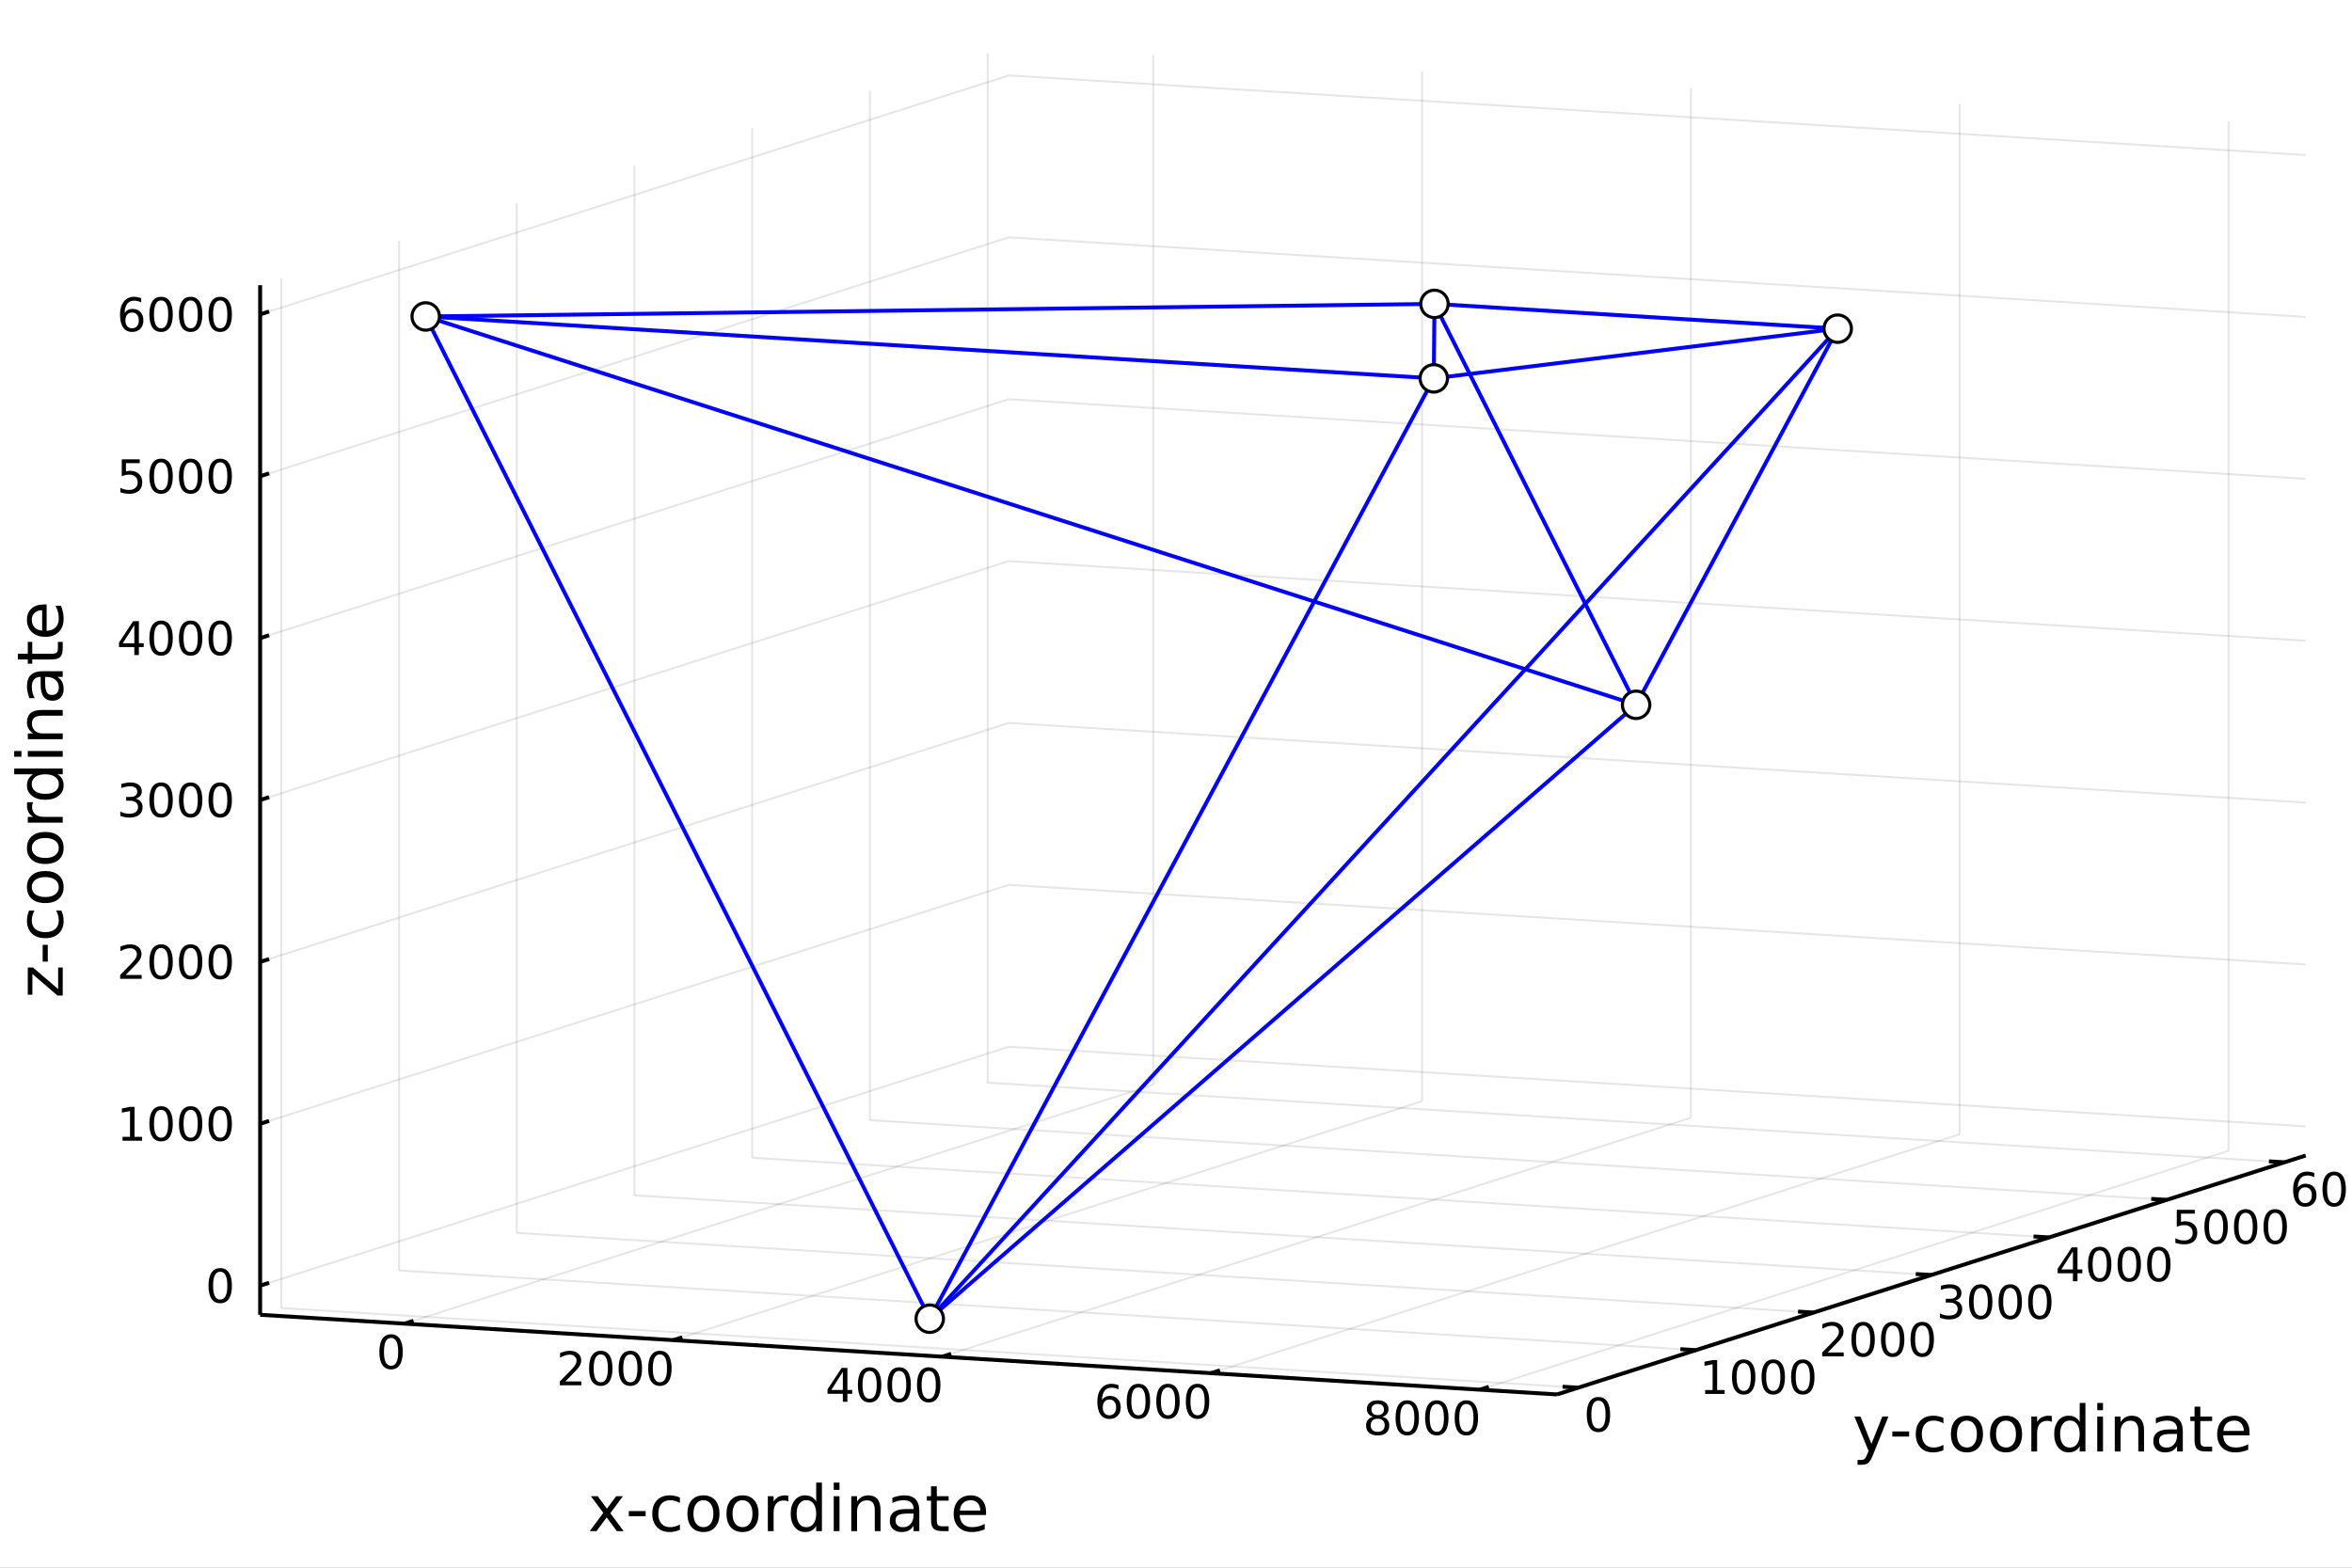 <?xml version="1.0" encoding="utf-8"?>
<svg xmlns="http://www.w3.org/2000/svg" xmlns:xlink="http://www.w3.org/1999/xlink" width="600" height="400" viewBox="0 0 2400 1600">
<rect x="0" y="0" width="2400" height="1600" fill="#808080" stroke="none"/>
<defs>
  <clipPath id="clip750">
    <rect x="0" y="0" width="2400" height="1600"/>
  </clipPath>
</defs>
<path clip-path="url(#clip750)" d="
M0 1600 L2400 1600 L2400 0 L0 0  Z
  " fill="#ffffff" fill-rule="evenodd" fill-opacity="1"/>
<defs>
  <clipPath id="clip751">
    <rect x="480" y="0" width="1681" height="1600"/>
  </clipPath>
</defs>
<defs>
  <clipPath id="clip752">
    <rect x="265" y="47" width="2088" height="1377"/>
  </clipPath>
</defs>
<path clip-path="url(#clip752)" d="
M265.445 1341.9 L265.445 291.086 L1029.45 47.244 L2352.76 128.525 L2352.76 1179.34 L1588.75 1423.18 L265.445 1341.9  Z
  " fill="#ffffff" fill-rule="evenodd" fill-opacity="1"/>
<polyline clip-path="url(#clip752)" style="stroke:#000000; stroke-linecap:butt; stroke-linejoin:round; stroke-width:2; stroke-opacity:0.1; fill:none" points="
  412.763,1350.95 1176.77,1107.11 
  "/>
<polyline clip-path="url(#clip752)" style="stroke:#000000; stroke-linecap:butt; stroke-linejoin:round; stroke-width:2; stroke-opacity:0.1; fill:none" points="
  1176.77,1107.11 1176.77,56.293 
  "/>
<polyline clip-path="url(#clip752)" style="stroke:#000000; stroke-linecap:butt; stroke-linejoin:round; stroke-width:2; stroke-opacity:0.1; fill:none" points="
  687.074,1367.8 1451.08,1123.95 
  "/>
<polyline clip-path="url(#clip752)" style="stroke:#000000; stroke-linecap:butt; stroke-linejoin:round; stroke-width:2; stroke-opacity:0.1; fill:none" points="
  1451.08,1123.95 1451.08,73.142 
  "/>
<polyline clip-path="url(#clip752)" style="stroke:#000000; stroke-linecap:butt; stroke-linejoin:round; stroke-width:2; stroke-opacity:0.1; fill:none" points="
  961.385,1384.65 1725.39,1140.8 
  "/>
<polyline clip-path="url(#clip752)" style="stroke:#000000; stroke-linecap:butt; stroke-linejoin:round; stroke-width:2; stroke-opacity:0.1; fill:none" points="
  1725.39,1140.8 1725.39,89.99 
  "/>
<polyline clip-path="url(#clip752)" style="stroke:#000000; stroke-linecap:butt; stroke-linejoin:round; stroke-width:2; stroke-opacity:0.1; fill:none" points="
  1235.7,1401.49 1999.7,1157.65 
  "/>
<polyline clip-path="url(#clip752)" style="stroke:#000000; stroke-linecap:butt; stroke-linejoin:round; stroke-width:2; stroke-opacity:0.1; fill:none" points="
  1999.7,1157.65 1999.7,106.839 
  "/>
<polyline clip-path="url(#clip752)" style="stroke:#000000; stroke-linecap:butt; stroke-linejoin:round; stroke-width:2; stroke-opacity:0.1; fill:none" points="
  1510.01,1418.34 2274.02,1174.5 
  "/>
<polyline clip-path="url(#clip752)" style="stroke:#000000; stroke-linecap:butt; stroke-linejoin:round; stroke-width:2; stroke-opacity:0.1; fill:none" points="
  2274.02,1174.5 2274.02,123.688 
  "/>
<polyline clip-path="url(#clip750)" style="stroke:#000000; stroke-linecap:butt; stroke-linejoin:round; stroke-width:4; stroke-opacity:1; fill:none" points="
  265.445,1341.9 1588.75,1423.18 
  "/>
<polyline clip-path="url(#clip750)" style="stroke:#000000; stroke-linecap:butt; stroke-linejoin:round; stroke-width:4; stroke-opacity:1; fill:none" points="
  412.763,1350.95 421.931,1348.02 
  "/>
<polyline clip-path="url(#clip750)" style="stroke:#000000; stroke-linecap:butt; stroke-linejoin:round; stroke-width:4; stroke-opacity:1; fill:none" points="
  687.074,1367.8 696.242,1364.87 
  "/>
<polyline clip-path="url(#clip750)" style="stroke:#000000; stroke-linecap:butt; stroke-linejoin:round; stroke-width:4; stroke-opacity:1; fill:none" points="
  961.385,1384.65 970.553,1381.72 
  "/>
<polyline clip-path="url(#clip750)" style="stroke:#000000; stroke-linecap:butt; stroke-linejoin:round; stroke-width:4; stroke-opacity:1; fill:none" points="
  1235.7,1401.49 1244.86,1398.57 
  "/>
<polyline clip-path="url(#clip750)" style="stroke:#000000; stroke-linecap:butt; stroke-linejoin:round; stroke-width:4; stroke-opacity:1; fill:none" points="
  1510.01,1418.34 1519.17,1415.42 
  "/>
<path clip-path="url(#clip750)" d="M399.053 1365.49 Q395.442 1365.49 393.613 1369.06 Q391.808 1372.6 391.808 1379.73 Q391.808 1386.83 393.613 1390.4 Q395.442 1393.94 399.053 1393.94 Q402.687 1393.94 404.493 1390.4 Q406.322 1386.83 406.322 1379.73 Q406.322 1372.6 404.493 1369.06 Q402.687 1365.49 399.053 1365.49 M399.053 1361.79 Q404.863 1361.79 407.919 1366.4 Q410.997 1370.98 410.997 1379.73 Q410.997 1388.46 407.919 1393.06 Q404.863 1397.64 399.053 1397.64 Q393.243 1397.64 390.164 1393.06 Q387.109 1388.46 387.109 1379.73 Q387.109 1370.98 390.164 1366.4 Q393.243 1361.79 399.053 1361.79 Z" fill="#000000" fill-rule="evenodd" fill-opacity="1" /><path clip-path="url(#clip750)" d="M576.906 1409.89 L593.225 1409.89 L593.225 1413.82 L571.281 1413.82 L571.281 1409.89 Q573.943 1407.13 578.526 1402.5 Q583.133 1397.85 584.313 1396.51 Q586.559 1393.98 587.438 1392.25 Q588.341 1390.49 588.341 1388.8 Q588.341 1386.04 586.397 1384.31 Q584.475 1382.57 581.374 1382.57 Q579.175 1382.57 576.721 1383.34 Q574.29 1384.1 571.513 1385.65 L571.513 1380.93 Q574.337 1379.79 576.79 1379.22 Q579.244 1378.64 581.281 1378.64 Q586.651 1378.64 589.846 1381.32 Q593.04 1384.01 593.04 1388.5 Q593.04 1390.63 592.23 1392.55 Q591.443 1394.45 589.337 1397.04 Q588.758 1397.71 585.656 1400.93 Q582.554 1404.12 576.906 1409.89 Z" fill="#000000" fill-rule="evenodd" fill-opacity="1" /><path clip-path="url(#clip750)" d="M613.04 1382.34 Q609.429 1382.34 607.6 1385.91 Q605.795 1389.45 605.795 1396.58 Q605.795 1403.68 607.6 1407.25 Q609.429 1410.79 613.04 1410.79 Q616.674 1410.79 618.48 1407.25 Q620.309 1403.68 620.309 1396.58 Q620.309 1389.45 618.48 1385.91 Q616.674 1382.34 613.04 1382.34 M613.04 1378.64 Q618.85 1378.64 621.906 1383.24 Q624.985 1387.83 624.985 1396.58 Q624.985 1405.3 621.906 1409.91 Q618.85 1414.49 613.04 1414.49 Q607.23 1414.49 604.151 1409.91 Q601.096 1405.3 601.096 1396.58 Q601.096 1387.83 604.151 1383.24 Q607.23 1378.64 613.04 1378.64 Z" fill="#000000" fill-rule="evenodd" fill-opacity="1" /><path clip-path="url(#clip750)" d="M643.202 1382.34 Q639.591 1382.34 637.762 1385.91 Q635.957 1389.45 635.957 1396.58 Q635.957 1403.68 637.762 1407.25 Q639.591 1410.79 643.202 1410.79 Q646.836 1410.79 648.642 1407.25 Q650.47 1403.68 650.47 1396.58 Q650.47 1389.45 648.642 1385.91 Q646.836 1382.34 643.202 1382.34 M643.202 1378.64 Q649.012 1378.64 652.068 1383.24 Q655.146 1387.83 655.146 1396.58 Q655.146 1405.3 652.068 1409.91 Q649.012 1414.49 643.202 1414.49 Q637.392 1414.49 634.313 1409.91 Q631.258 1405.3 631.258 1396.58 Q631.258 1387.83 634.313 1383.24 Q637.392 1378.64 643.202 1378.64 Z" fill="#000000" fill-rule="evenodd" fill-opacity="1" /><path clip-path="url(#clip750)" d="M673.364 1382.34 Q669.753 1382.34 667.924 1385.91 Q666.119 1389.45 666.119 1396.58 Q666.119 1403.68 667.924 1407.25 Q669.753 1410.79 673.364 1410.79 Q676.998 1410.79 678.804 1407.25 Q680.632 1403.68 680.632 1396.58 Q680.632 1389.45 678.804 1385.91 Q676.998 1382.34 673.364 1382.34 M673.364 1378.64 Q679.174 1378.64 682.23 1383.24 Q685.308 1387.83 685.308 1396.58 Q685.308 1405.3 682.23 1409.91 Q679.174 1414.49 673.364 1414.49 Q667.554 1414.49 664.475 1409.91 Q661.42 1405.3 661.42 1396.58 Q661.42 1387.83 664.475 1383.24 Q667.554 1378.64 673.364 1378.64 Z" fill="#000000" fill-rule="evenodd" fill-opacity="1" /><path clip-path="url(#clip750)" d="M860.036 1400.19 L848.231 1418.63 L860.036 1418.63 L860.036 1400.19 M858.809 1396.11 L864.689 1396.11 L864.689 1418.63 L869.62 1418.63 L869.62 1422.52 L864.689 1422.52 L864.689 1430.67 L860.036 1430.67 L860.036 1422.52 L844.434 1422.52 L844.434 1418.01 L858.809 1396.11 Z" fill="#000000" fill-rule="evenodd" fill-opacity="1" /><path clip-path="url(#clip750)" d="M887.351 1399.19 Q883.74 1399.19 881.911 1402.75 Q880.106 1406.3 880.106 1413.43 Q880.106 1420.53 881.911 1424.1 Q883.74 1427.64 887.351 1427.64 Q890.985 1427.64 892.791 1424.1 Q894.619 1420.53 894.619 1413.43 Q894.619 1406.3 892.791 1402.75 Q890.985 1399.19 887.351 1399.19 M887.351 1395.49 Q893.161 1395.49 896.217 1400.09 Q899.295 1404.68 899.295 1413.43 Q899.295 1422.15 896.217 1426.76 Q893.161 1431.34 887.351 1431.34 Q881.541 1431.34 878.462 1426.76 Q875.407 1422.15 875.407 1413.43 Q875.407 1404.68 878.462 1400.09 Q881.541 1395.49 887.351 1395.49 Z" fill="#000000" fill-rule="evenodd" fill-opacity="1" /><path clip-path="url(#clip750)" d="M917.513 1399.19 Q913.902 1399.19 912.073 1402.75 Q910.267 1406.3 910.267 1413.43 Q910.267 1420.53 912.073 1424.1 Q913.902 1427.64 917.513 1427.64 Q921.147 1427.64 922.953 1424.1 Q924.781 1420.53 924.781 1413.43 Q924.781 1406.3 922.953 1402.75 Q921.147 1399.19 917.513 1399.19 M917.513 1395.49 Q923.323 1395.49 926.378 1400.09 Q929.457 1404.68 929.457 1413.43 Q929.457 1422.15 926.378 1426.76 Q923.323 1431.34 917.513 1431.34 Q911.703 1431.34 908.624 1426.76 Q905.568 1422.15 905.568 1413.43 Q905.568 1404.68 908.624 1400.09 Q911.703 1395.49 917.513 1395.49 Z" fill="#000000" fill-rule="evenodd" fill-opacity="1" /><path clip-path="url(#clip750)" d="M947.675 1399.19 Q944.064 1399.19 942.235 1402.75 Q940.429 1406.3 940.429 1413.43 Q940.429 1420.53 942.235 1424.1 Q944.064 1427.64 947.675 1427.64 Q951.309 1427.64 953.114 1424.1 Q954.943 1420.53 954.943 1413.43 Q954.943 1406.3 953.114 1402.75 Q951.309 1399.19 947.675 1399.19 M947.675 1395.49 Q953.485 1395.49 956.54 1400.09 Q959.619 1404.68 959.619 1413.43 Q959.619 1422.15 956.54 1426.76 Q953.485 1431.34 947.675 1431.34 Q941.865 1431.34 938.786 1426.76 Q935.73 1422.15 935.73 1413.43 Q935.73 1404.68 938.786 1400.09 Q941.865 1395.49 947.675 1395.49 Z" fill="#000000" fill-rule="evenodd" fill-opacity="1" /><path clip-path="url(#clip750)" d="M1132.08 1428.38 Q1128.93 1428.38 1127.08 1430.53 Q1125.25 1432.68 1125.25 1436.43 Q1125.25 1440.16 1127.08 1442.34 Q1128.93 1444.49 1132.08 1444.49 Q1135.23 1444.49 1137.06 1442.34 Q1138.91 1440.16 1138.91 1436.43 Q1138.91 1432.68 1137.06 1430.53 Q1135.23 1428.38 1132.08 1428.38 M1141.36 1413.72 L1141.36 1417.98 Q1139.6 1417.15 1137.8 1416.71 Q1136.01 1416.27 1134.25 1416.27 Q1129.62 1416.27 1127.17 1419.4 Q1124.74 1422.52 1124.39 1428.84 Q1125.76 1426.83 1127.82 1425.76 Q1129.88 1424.67 1132.36 1424.67 Q1137.56 1424.67 1140.57 1427.84 Q1143.61 1430.99 1143.61 1436.43 Q1143.61 1441.76 1140.46 1444.97 Q1137.31 1448.19 1132.08 1448.19 Q1126.08 1448.19 1122.91 1443.61 Q1119.74 1439 1119.74 1430.28 Q1119.74 1422.08 1123.63 1417.22 Q1127.52 1412.34 1134.07 1412.34 Q1135.83 1412.34 1137.61 1412.68 Q1139.42 1413.03 1141.36 1413.72 Z" fill="#000000" fill-rule="evenodd" fill-opacity="1" /><path clip-path="url(#clip750)" d="M1161.66 1416.04 Q1158.05 1416.04 1156.22 1419.6 Q1154.42 1423.15 1154.42 1430.28 Q1154.42 1437.38 1156.22 1440.95 Q1158.05 1444.49 1161.66 1444.49 Q1165.3 1444.49 1167.1 1440.95 Q1168.93 1437.38 1168.93 1430.28 Q1168.93 1423.15 1167.1 1419.6 Q1165.3 1416.04 1161.66 1416.04 M1161.66 1412.34 Q1167.47 1412.34 1170.53 1416.94 Q1173.61 1421.53 1173.61 1430.28 Q1173.61 1439 1170.53 1443.61 Q1167.47 1448.19 1161.66 1448.19 Q1155.85 1448.19 1152.77 1443.61 Q1149.72 1439 1149.72 1430.28 Q1149.72 1421.53 1152.77 1416.94 Q1155.85 1412.34 1161.66 1412.34 Z" fill="#000000" fill-rule="evenodd" fill-opacity="1" /><path clip-path="url(#clip750)" d="M1191.82 1416.04 Q1188.21 1416.04 1186.38 1419.6 Q1184.58 1423.15 1184.58 1430.28 Q1184.58 1437.38 1186.38 1440.95 Q1188.21 1444.49 1191.82 1444.49 Q1195.46 1444.49 1197.26 1440.95 Q1199.09 1437.38 1199.09 1430.28 Q1199.09 1423.15 1197.26 1419.6 Q1195.46 1416.04 1191.82 1416.04 M1191.82 1412.34 Q1197.63 1412.34 1200.69 1416.94 Q1203.77 1421.53 1203.77 1430.28 Q1203.77 1439 1200.69 1443.61 Q1197.63 1448.19 1191.82 1448.19 Q1186.01 1448.19 1182.93 1443.61 Q1179.88 1439 1179.88 1430.28 Q1179.88 1421.53 1182.93 1416.94 Q1186.01 1412.34 1191.82 1412.34 Z" fill="#000000" fill-rule="evenodd" fill-opacity="1" /><path clip-path="url(#clip750)" d="M1221.99 1416.04 Q1218.37 1416.04 1216.55 1419.6 Q1214.74 1423.15 1214.74 1430.28 Q1214.74 1437.38 1216.55 1440.95 Q1218.37 1444.49 1221.99 1444.49 Q1225.62 1444.49 1227.43 1440.95 Q1229.25 1437.38 1229.25 1430.28 Q1229.25 1423.15 1227.43 1419.6 Q1225.62 1416.04 1221.99 1416.04 M1221.99 1412.34 Q1227.8 1412.34 1230.85 1416.94 Q1233.93 1421.53 1233.93 1430.28 Q1233.93 1439 1230.85 1443.61 Q1227.8 1448.19 1221.99 1448.19 Q1216.18 1448.19 1213.1 1443.61 Q1210.04 1439 1210.04 1430.28 Q1210.04 1421.53 1213.1 1416.94 Q1216.18 1412.34 1221.99 1412.34 Z" fill="#000000" fill-rule="evenodd" fill-opacity="1" /><path clip-path="url(#clip750)" d="M1405.81 1447.96 Q1402.48 1447.96 1400.56 1449.74 Q1398.66 1451.52 1398.66 1454.65 Q1398.66 1457.77 1400.56 1459.55 Q1402.48 1461.34 1405.81 1461.34 Q1409.14 1461.34 1411.07 1459.55 Q1412.99 1457.75 1412.99 1454.65 Q1412.99 1451.52 1411.07 1449.74 Q1409.17 1447.96 1405.81 1447.96 M1401.13 1445.97 Q1398.13 1445.23 1396.44 1443.17 Q1394.77 1441.11 1394.77 1438.14 Q1394.77 1434 1397.71 1431.59 Q1400.67 1429.18 1405.81 1429.18 Q1410.97 1429.18 1413.91 1431.59 Q1416.85 1434 1416.85 1438.14 Q1416.85 1441.11 1415.16 1443.17 Q1413.5 1445.23 1410.51 1445.97 Q1413.89 1446.75 1415.76 1449.05 Q1417.66 1451.34 1417.66 1454.65 Q1417.66 1459.67 1414.58 1462.36 Q1411.53 1465.04 1405.81 1465.04 Q1400.09 1465.04 1397.01 1462.36 Q1393.96 1459.67 1393.96 1454.65 Q1393.96 1451.34 1395.86 1449.05 Q1397.76 1446.75 1401.13 1445.97 M1399.42 1438.58 Q1399.42 1441.27 1401.09 1442.77 Q1402.78 1444.28 1405.81 1444.28 Q1408.82 1444.28 1410.51 1442.77 Q1412.22 1441.27 1412.22 1438.58 Q1412.22 1435.9 1410.51 1434.39 Q1408.82 1432.89 1405.81 1432.89 Q1402.78 1432.89 1401.09 1434.39 Q1399.42 1435.9 1399.42 1438.58 Z" fill="#000000" fill-rule="evenodd" fill-opacity="1" /><path clip-path="url(#clip750)" d="M1435.97 1432.89 Q1432.36 1432.89 1430.53 1436.45 Q1428.73 1439.99 1428.73 1447.12 Q1428.73 1454.23 1430.53 1457.8 Q1432.36 1461.34 1435.97 1461.34 Q1439.61 1461.34 1441.41 1457.8 Q1443.24 1454.23 1443.24 1447.12 Q1443.24 1439.99 1441.41 1436.45 Q1439.61 1432.89 1435.97 1432.89 M1435.97 1429.18 Q1441.78 1429.18 1444.84 1433.79 Q1447.92 1438.37 1447.92 1447.12 Q1447.92 1455.85 1444.84 1460.46 Q1441.78 1465.04 1435.97 1465.04 Q1430.16 1465.04 1427.08 1460.46 Q1424.03 1455.85 1424.03 1447.12 Q1424.03 1438.37 1427.08 1433.79 Q1430.16 1429.18 1435.97 1429.18 Z" fill="#000000" fill-rule="evenodd" fill-opacity="1" /><path clip-path="url(#clip750)" d="M1466.13 1432.89 Q1462.52 1432.89 1460.69 1436.45 Q1458.89 1439.99 1458.89 1447.12 Q1458.89 1454.23 1460.69 1457.8 Q1462.52 1461.34 1466.13 1461.34 Q1469.77 1461.34 1471.57 1457.8 Q1473.4 1454.23 1473.4 1447.12 Q1473.4 1439.99 1471.57 1436.45 Q1469.77 1432.89 1466.13 1432.89 M1466.13 1429.18 Q1471.94 1429.18 1475 1433.79 Q1478.08 1438.37 1478.08 1447.12 Q1478.08 1455.85 1475 1460.46 Q1471.94 1465.04 1466.13 1465.04 Q1460.32 1465.04 1457.25 1460.46 Q1454.19 1455.85 1454.19 1447.12 Q1454.19 1438.37 1457.25 1433.79 Q1460.32 1429.18 1466.13 1429.18 Z" fill="#000000" fill-rule="evenodd" fill-opacity="1" /><path clip-path="url(#clip750)" d="M1496.3 1432.89 Q1492.69 1432.89 1490.86 1436.45 Q1489.05 1439.99 1489.05 1447.12 Q1489.05 1454.23 1490.86 1457.8 Q1492.69 1461.34 1496.3 1461.34 Q1499.93 1461.34 1501.74 1457.8 Q1503.56 1454.23 1503.56 1447.12 Q1503.56 1439.99 1501.74 1436.45 Q1499.93 1432.89 1496.3 1432.89 M1496.3 1429.18 Q1502.11 1429.18 1505.16 1433.79 Q1508.24 1438.37 1508.24 1447.12 Q1508.24 1455.85 1505.16 1460.46 Q1502.11 1465.04 1496.3 1465.04 Q1490.49 1465.04 1487.41 1460.46 Q1484.35 1455.85 1484.35 1447.12 Q1484.35 1438.37 1487.41 1433.79 Q1490.49 1429.18 1496.3 1429.18 Z" fill="#000000" fill-rule="evenodd" fill-opacity="1" /><path clip-path="url(#clip750)" d="M635.667 1527.04 L622.776 1544.38 L636.335 1562.68 L629.428 1562.68 L619.052 1548.68 L608.676 1562.68 L601.769 1562.68 L615.615 1544.03 L602.947 1527.04 L609.854 1527.04 L619.307 1539.74 L628.76 1527.04 L635.667 1527.04 Z" fill="#000000" fill-rule="evenodd" fill-opacity="1" /><path clip-path="url(#clip750)" d="M641.65 1542.22 L658.806 1542.22 L658.806 1547.44 L641.65 1547.44 L641.65 1542.22 Z" fill="#000000" fill-rule="evenodd" fill-opacity="1" /><path clip-path="url(#clip750)" d="M693.785 1528.4 L693.785 1533.88 Q691.303 1532.51 688.788 1531.84 Q686.306 1531.14 683.759 1531.14 Q678.062 1531.14 674.911 1534.77 Q671.76 1538.37 671.76 1544.89 Q671.76 1551.42 674.911 1555.04 Q678.062 1558.64 683.759 1558.64 Q686.306 1558.64 688.788 1557.97 Q691.303 1557.27 693.785 1555.9 L693.785 1561.31 Q691.335 1562.46 688.693 1563.03 Q686.083 1563.61 683.123 1563.61 Q675.07 1563.61 670.328 1558.55 Q665.585 1553.49 665.585 1544.89 Q665.585 1536.17 670.36 1531.17 Q675.166 1526.18 683.505 1526.18 Q686.21 1526.18 688.788 1526.75 Q691.367 1527.29 693.785 1528.4 Z" fill="#000000" fill-rule="evenodd" fill-opacity="1" /><path clip-path="url(#clip750)" d="M717.784 1531.14 Q713.074 1531.14 710.336 1534.83 Q707.599 1538.49 707.599 1544.89 Q707.599 1551.29 710.304 1554.98 Q713.042 1558.64 717.784 1558.64 Q722.463 1558.64 725.2 1554.95 Q727.937 1551.26 727.937 1544.89 Q727.937 1538.56 725.2 1534.87 Q722.463 1531.14 717.784 1531.14 M717.784 1526.18 Q725.423 1526.18 729.784 1531.14 Q734.144 1536.11 734.144 1544.89 Q734.144 1553.64 729.784 1558.64 Q725.423 1563.61 717.784 1563.61 Q710.114 1563.61 705.753 1558.64 Q701.424 1553.64 701.424 1544.89 Q701.424 1536.11 705.753 1531.14 Q710.114 1526.18 717.784 1526.18 Z" fill="#000000" fill-rule="evenodd" fill-opacity="1" /><path clip-path="url(#clip750)" d="M757.665 1531.14 Q752.955 1531.14 750.217 1534.83 Q747.48 1538.49 747.48 1544.89 Q747.48 1551.29 750.186 1554.98 Q752.923 1558.64 757.665 1558.64 Q762.344 1558.64 765.081 1554.95 Q767.819 1551.26 767.819 1544.89 Q767.819 1538.56 765.081 1534.87 Q762.344 1531.14 757.665 1531.14 M757.665 1526.18 Q765.304 1526.18 769.665 1531.14 Q774.025 1536.11 774.025 1544.89 Q774.025 1553.64 769.665 1558.64 Q765.304 1563.61 757.665 1563.61 Q749.995 1563.61 745.634 1558.64 Q741.305 1553.64 741.305 1544.89 Q741.305 1536.11 745.634 1531.14 Q749.995 1526.18 757.665 1526.18 Z" fill="#000000" fill-rule="evenodd" fill-opacity="1" /><path clip-path="url(#clip750)" d="M804.39 1532.51 Q803.403 1531.94 802.225 1531.68 Q801.079 1531.4 799.679 1531.4 Q794.714 1531.4 792.04 1534.64 Q789.398 1537.86 789.398 1543.9 L789.398 1562.68 L783.51 1562.68 L783.51 1527.04 L789.398 1527.04 L789.398 1532.57 Q791.244 1529.33 794.204 1527.77 Q797.165 1526.18 801.398 1526.18 Q802.002 1526.18 802.735 1526.27 Q803.467 1526.34 804.358 1526.49 L804.39 1532.51 Z" fill="#000000" fill-rule="evenodd" fill-opacity="1" /><path clip-path="url(#clip750)" d="M832.844 1532.45 L832.844 1513.16 L838.701 1513.16 L838.701 1562.68 L832.844 1562.68 L832.844 1557.34 Q830.998 1560.52 828.166 1562.08 Q825.365 1563.61 821.418 1563.61 Q814.957 1563.61 810.883 1558.45 Q806.84 1553.29 806.84 1544.89 Q806.84 1536.49 810.883 1531.33 Q814.957 1526.18 821.418 1526.18 Q825.365 1526.18 828.166 1527.74 Q830.998 1529.26 832.844 1532.45 M812.888 1544.89 Q812.888 1551.35 815.53 1555.04 Q818.203 1558.7 822.85 1558.7 Q827.497 1558.7 830.171 1555.04 Q832.844 1551.35 832.844 1544.89 Q832.844 1538.43 830.171 1534.77 Q827.497 1531.08 822.85 1531.08 Q818.203 1531.08 815.53 1534.77 Q812.888 1538.43 812.888 1544.89 Z" fill="#000000" fill-rule="evenodd" fill-opacity="1" /><path clip-path="url(#clip750)" d="M850.764 1527.04 L856.62 1527.04 L856.62 1562.68 L850.764 1562.68 L850.764 1527.04 M850.764 1513.16 L856.62 1513.16 L856.62 1520.57 L850.764 1520.57 L850.764 1513.16 Z" fill="#000000" fill-rule="evenodd" fill-opacity="1" /><path clip-path="url(#clip750)" d="M898.507 1541.17 L898.507 1562.68 L892.65 1562.68 L892.65 1541.36 Q892.65 1536.3 890.677 1533.78 Q888.703 1531.27 884.757 1531.27 Q880.014 1531.27 877.277 1534.29 Q874.54 1537.32 874.54 1542.54 L874.54 1562.68 L868.651 1562.68 L868.651 1527.04 L874.54 1527.04 L874.54 1532.57 Q876.64 1529.36 879.473 1527.77 Q882.338 1526.18 886.062 1526.18 Q892.205 1526.18 895.356 1530 Q898.507 1533.78 898.507 1541.17 Z" fill="#000000" fill-rule="evenodd" fill-opacity="1" /><path clip-path="url(#clip750)" d="M926.388 1544.76 Q919.291 1544.76 916.553 1546.39 Q913.816 1548.01 913.816 1551.93 Q913.816 1555.04 915.853 1556.89 Q917.922 1558.7 921.455 1558.7 Q926.325 1558.7 929.253 1555.27 Q932.213 1551.8 932.213 1546.07 L932.213 1544.76 L926.388 1544.76 M938.069 1542.35 L938.069 1562.68 L932.213 1562.68 L932.213 1557.27 Q930.208 1560.52 927.216 1562.08 Q924.224 1563.61 919.895 1563.61 Q914.421 1563.61 911.174 1560.55 Q907.96 1557.46 907.96 1552.31 Q907.96 1546.29 911.97 1543.24 Q916.012 1540.18 924.001 1540.18 L932.213 1540.18 L932.213 1539.61 Q932.213 1535.57 929.539 1533.37 Q926.898 1531.14 922.092 1531.14 Q919.036 1531.14 916.14 1531.87 Q913.243 1532.61 910.57 1534.07 L910.57 1528.66 Q913.784 1527.42 916.808 1526.81 Q919.832 1526.18 922.696 1526.18 Q930.431 1526.18 934.25 1530.19 Q938.069 1534.2 938.069 1542.35 Z" fill="#000000" fill-rule="evenodd" fill-opacity="1" /><path clip-path="url(#clip750)" d="M955.925 1516.91 L955.925 1527.04 L967.988 1527.04 L967.988 1531.59 L955.925 1531.59 L955.925 1550.94 Q955.925 1555.3 957.103 1556.54 Q958.312 1557.78 961.973 1557.78 L967.988 1557.78 L967.988 1562.68 L961.973 1562.68 Q955.193 1562.68 952.615 1560.17 Q950.037 1557.62 950.037 1550.94 L950.037 1531.59 L945.74 1531.59 L945.74 1527.04 L950.037 1527.04 L950.037 1516.91 L955.925 1516.91 Z" fill="#000000" fill-rule="evenodd" fill-opacity="1" /><path clip-path="url(#clip750)" d="M1006.18 1543.4 L1006.18 1546.26 L979.256 1546.26 Q979.638 1552.31 982.884 1555.49 Q986.162 1558.64 991.987 1558.64 Q995.361 1558.64 998.512 1557.81 Q1001.69 1556.99 1004.81 1555.33 L1004.81 1560.87 Q1001.66 1562.21 998.353 1562.91 Q995.043 1563.61 991.637 1563.61 Q983.107 1563.61 978.11 1558.64 Q973.145 1553.68 973.145 1545.21 Q973.145 1536.46 977.855 1531.33 Q982.598 1526.18 990.618 1526.18 Q997.812 1526.18 1001.98 1530.82 Q1006.18 1535.44 1006.18 1543.4 M1000.33 1541.68 Q1000.26 1536.87 997.621 1534.01 Q995.011 1531.14 990.682 1531.14 Q985.78 1531.14 982.82 1533.91 Q979.892 1536.68 979.447 1541.71 L1000.33 1541.68 Z" fill="#000000" fill-rule="evenodd" fill-opacity="1" /><polyline clip-path="url(#clip752)" style="stroke:#000000; stroke-linecap:butt; stroke-linejoin:round; stroke-width:2; stroke-opacity:0.1; fill:none" points="
  1610.37,1416.28 287.068,1335 
  "/>
<polyline clip-path="url(#clip752)" style="stroke:#000000; stroke-linecap:butt; stroke-linejoin:round; stroke-width:2; stroke-opacity:0.1; fill:none" points="
  287.068,1335 287.068,284.185 
  "/>
<polyline clip-path="url(#clip752)" style="stroke:#000000; stroke-linecap:butt; stroke-linejoin:round; stroke-width:2; stroke-opacity:0.1; fill:none" points="
  1730.5,1377.94 407.195,1296.66 
  "/>
<polyline clip-path="url(#clip752)" style="stroke:#000000; stroke-linecap:butt; stroke-linejoin:round; stroke-width:2; stroke-opacity:0.1; fill:none" points="
  407.195,1296.66 407.195,245.845 
  "/>
<polyline clip-path="url(#clip752)" style="stroke:#000000; stroke-linecap:butt; stroke-linejoin:round; stroke-width:2; stroke-opacity:0.1; fill:none" points="
  1850.62,1339.6 527.322,1258.32 
  "/>
<polyline clip-path="url(#clip752)" style="stroke:#000000; stroke-linecap:butt; stroke-linejoin:round; stroke-width:2; stroke-opacity:0.1; fill:none" points="
  527.322,1258.32 527.322,207.505 
  "/>
<polyline clip-path="url(#clip752)" style="stroke:#000000; stroke-linecap:butt; stroke-linejoin:round; stroke-width:2; stroke-opacity:0.1; fill:none" points="
  1970.75,1301.26 647.449,1219.98 
  "/>
<polyline clip-path="url(#clip752)" style="stroke:#000000; stroke-linecap:butt; stroke-linejoin:round; stroke-width:2; stroke-opacity:0.1; fill:none" points="
  647.449,1219.98 647.449,169.165 
  "/>
<polyline clip-path="url(#clip752)" style="stroke:#000000; stroke-linecap:butt; stroke-linejoin:round; stroke-width:2; stroke-opacity:0.1; fill:none" points="
  2090.88,1262.92 767.576,1181.64 
  "/>
<polyline clip-path="url(#clip752)" style="stroke:#000000; stroke-linecap:butt; stroke-linejoin:round; stroke-width:2; stroke-opacity:0.1; fill:none" points="
  767.576,1181.64 767.576,130.825 
  "/>
<polyline clip-path="url(#clip752)" style="stroke:#000000; stroke-linecap:butt; stroke-linejoin:round; stroke-width:2; stroke-opacity:0.1; fill:none" points="
  2211.01,1224.58 887.704,1143.3 
  "/>
<polyline clip-path="url(#clip752)" style="stroke:#000000; stroke-linecap:butt; stroke-linejoin:round; stroke-width:2; stroke-opacity:0.1; fill:none" points="
  887.704,1143.3 887.704,92.485 
  "/>
<polyline clip-path="url(#clip752)" style="stroke:#000000; stroke-linecap:butt; stroke-linejoin:round; stroke-width:2; stroke-opacity:0.1; fill:none" points="
  2331.13,1186.24 1007.83,1104.96 
  "/>
<polyline clip-path="url(#clip752)" style="stroke:#000000; stroke-linecap:butt; stroke-linejoin:round; stroke-width:2; stroke-opacity:0.1; fill:none" points="
  1007.83,1104.96 1007.83,54.145 
  "/>
<polyline clip-path="url(#clip750)" style="stroke:#000000; stroke-linecap:butt; stroke-linejoin:round; stroke-width:4; stroke-opacity:1; fill:none" points="
  1588.75,1423.18 2352.76,1179.34 
  "/>
<polyline clip-path="url(#clip750)" style="stroke:#000000; stroke-linecap:butt; stroke-linejoin:round; stroke-width:4; stroke-opacity:1; fill:none" points="
  1610.37,1416.28 1594.49,1415.3 
  "/>
<polyline clip-path="url(#clip750)" style="stroke:#000000; stroke-linecap:butt; stroke-linejoin:round; stroke-width:4; stroke-opacity:1; fill:none" points="
  1730.5,1377.94 1714.62,1376.96 
  "/>
<polyline clip-path="url(#clip750)" style="stroke:#000000; stroke-linecap:butt; stroke-linejoin:round; stroke-width:4; stroke-opacity:1; fill:none" points="
  1850.62,1339.6 1834.74,1338.62 
  "/>
<polyline clip-path="url(#clip750)" style="stroke:#000000; stroke-linecap:butt; stroke-linejoin:round; stroke-width:4; stroke-opacity:1; fill:none" points="
  1970.75,1301.26 1954.87,1300.28 
  "/>
<polyline clip-path="url(#clip750)" style="stroke:#000000; stroke-linecap:butt; stroke-linejoin:round; stroke-width:4; stroke-opacity:1; fill:none" points="
  2090.88,1262.92 2075,1261.94 
  "/>
<polyline clip-path="url(#clip750)" style="stroke:#000000; stroke-linecap:butt; stroke-linejoin:round; stroke-width:4; stroke-opacity:1; fill:none" points="
  2211.01,1224.58 2195.13,1223.6 
  "/>
<polyline clip-path="url(#clip750)" style="stroke:#000000; stroke-linecap:butt; stroke-linejoin:round; stroke-width:4; stroke-opacity:1; fill:none" points="
  2331.13,1186.24 2315.25,1185.26 
  "/>
<path clip-path="url(#clip750)" d="M1631.07 1429.51 Q1627.46 1429.51 1625.63 1433.08 Q1623.83 1436.62 1623.83 1443.75 Q1623.83 1450.86 1625.63 1454.42 Q1627.46 1457.96 1631.07 1457.96 Q1634.71 1457.96 1636.51 1454.42 Q1638.34 1450.86 1638.34 1443.75 Q1638.34 1436.62 1636.51 1433.08 Q1634.71 1429.51 1631.07 1429.51 M1631.07 1425.81 Q1636.88 1425.81 1639.94 1430.42 Q1643.02 1435 1643.02 1443.75 Q1643.02 1452.48 1639.94 1457.08 Q1636.88 1461.67 1631.07 1461.67 Q1625.26 1461.67 1622.18 1457.08 Q1619.13 1452.48 1619.13 1443.75 Q1619.13 1435 1622.18 1430.42 Q1625.26 1425.81 1631.07 1425.81 Z" fill="#000000" fill-rule="evenodd" fill-opacity="1" /><path clip-path="url(#clip750)" d="M1739.93 1418.72 L1747.56 1418.72 L1747.56 1392.35 L1739.25 1394.02 L1739.25 1389.76 L1747.52 1388.1 L1752.19 1388.1 L1752.19 1418.72 L1759.83 1418.72 L1759.83 1422.66 L1739.93 1422.66 L1739.93 1418.72 Z" fill="#000000" fill-rule="evenodd" fill-opacity="1" /><path clip-path="url(#clip750)" d="M1779.28 1391.17 Q1775.67 1391.17 1773.84 1394.74 Q1772.03 1398.28 1772.03 1405.41 Q1772.03 1412.52 1773.84 1416.08 Q1775.67 1419.62 1779.28 1419.62 Q1782.91 1419.62 1784.72 1416.08 Q1786.55 1412.52 1786.55 1405.41 Q1786.55 1398.28 1784.72 1394.74 Q1782.91 1391.17 1779.28 1391.17 M1779.28 1387.47 Q1785.09 1387.47 1788.14 1392.08 Q1791.22 1396.66 1791.22 1405.41 Q1791.22 1414.14 1788.14 1418.74 Q1785.09 1423.33 1779.28 1423.33 Q1773.47 1423.33 1770.39 1418.74 Q1767.33 1414.14 1767.33 1405.41 Q1767.33 1396.66 1770.39 1392.08 Q1773.47 1387.47 1779.28 1387.47 Z" fill="#000000" fill-rule="evenodd" fill-opacity="1" /><path clip-path="url(#clip750)" d="M1809.44 1391.17 Q1805.83 1391.17 1804 1394.74 Q1802.19 1398.28 1802.19 1405.41 Q1802.19 1412.52 1804 1416.08 Q1805.83 1419.62 1809.44 1419.62 Q1813.07 1419.62 1814.88 1416.08 Q1816.71 1412.52 1816.71 1405.41 Q1816.71 1398.28 1814.88 1394.74 Q1813.07 1391.17 1809.44 1391.17 M1809.44 1387.47 Q1815.25 1387.47 1818.3 1392.08 Q1821.38 1396.66 1821.38 1405.41 Q1821.38 1414.14 1818.3 1418.74 Q1815.25 1423.33 1809.44 1423.33 Q1803.63 1423.33 1800.55 1418.74 Q1797.49 1414.14 1797.49 1405.41 Q1797.49 1396.66 1800.55 1392.08 Q1803.63 1387.47 1809.44 1387.47 Z" fill="#000000" fill-rule="evenodd" fill-opacity="1" /><path clip-path="url(#clip750)" d="M1839.6 1391.17 Q1835.99 1391.17 1834.16 1394.74 Q1832.36 1398.28 1832.36 1405.41 Q1832.36 1412.52 1834.16 1416.08 Q1835.99 1419.62 1839.6 1419.62 Q1843.23 1419.62 1845.04 1416.08 Q1846.87 1412.52 1846.87 1405.41 Q1846.87 1398.28 1845.04 1394.74 Q1843.23 1391.17 1839.6 1391.17 M1839.6 1387.47 Q1845.41 1387.47 1848.47 1392.08 Q1851.54 1396.66 1851.54 1405.41 Q1851.54 1414.14 1848.47 1418.74 Q1845.41 1423.33 1839.6 1423.33 Q1833.79 1423.33 1830.71 1418.74 Q1827.66 1414.14 1827.66 1405.41 Q1827.66 1396.66 1830.71 1392.08 Q1833.79 1387.47 1839.6 1387.47 Z" fill="#000000" fill-rule="evenodd" fill-opacity="1" /><path clip-path="url(#clip750)" d="M1865.01 1380.38 L1881.33 1380.38 L1881.33 1384.32 L1859.38 1384.32 L1859.38 1380.38 Q1862.04 1377.63 1866.63 1373 Q1871.23 1368.34 1872.41 1367 Q1874.66 1364.48 1875.54 1362.74 Q1876.44 1360.98 1876.44 1359.29 Q1876.44 1356.54 1874.5 1354.8 Q1872.58 1353.07 1869.47 1353.07 Q1867.27 1353.07 1864.82 1353.83 Q1862.39 1354.59 1859.61 1356.14 L1859.61 1351.42 Q1862.44 1350.29 1864.89 1349.71 Q1867.34 1349.13 1869.38 1349.13 Q1874.75 1349.13 1877.95 1351.82 Q1881.14 1354.5 1881.14 1358.99 Q1881.14 1361.12 1880.33 1363.04 Q1879.54 1364.94 1877.44 1367.53 Q1876.86 1368.2 1873.76 1371.42 Q1870.65 1374.62 1865.01 1380.38 Z" fill="#000000" fill-rule="evenodd" fill-opacity="1" /><path clip-path="url(#clip750)" d="M1901.14 1352.83 Q1897.53 1352.83 1895.7 1356.4 Q1893.89 1359.94 1893.89 1367.07 Q1893.89 1374.18 1895.7 1377.74 Q1897.53 1381.28 1901.14 1381.28 Q1904.77 1381.28 1906.58 1377.74 Q1908.41 1374.18 1908.41 1367.07 Q1908.41 1359.94 1906.58 1356.4 Q1904.77 1352.83 1901.14 1352.83 M1901.14 1349.13 Q1906.95 1349.13 1910.01 1353.74 Q1913.08 1358.32 1913.08 1367.07 Q1913.08 1375.8 1910.01 1380.4 Q1906.95 1384.99 1901.14 1384.99 Q1895.33 1384.99 1892.25 1380.4 Q1889.2 1375.8 1889.2 1367.07 Q1889.2 1358.32 1892.25 1353.74 Q1895.33 1349.13 1901.14 1349.13 Z" fill="#000000" fill-rule="evenodd" fill-opacity="1" /><path clip-path="url(#clip750)" d="M1931.3 1352.83 Q1927.69 1352.83 1925.86 1356.4 Q1924.06 1359.94 1924.06 1367.07 Q1924.06 1374.18 1925.86 1377.74 Q1927.69 1381.28 1931.3 1381.28 Q1934.94 1381.28 1936.74 1377.74 Q1938.57 1374.18 1938.57 1367.07 Q1938.57 1359.94 1936.74 1356.4 Q1934.94 1352.83 1931.3 1352.83 M1931.3 1349.13 Q1937.11 1349.13 1940.17 1353.74 Q1943.25 1358.32 1943.25 1367.07 Q1943.25 1375.8 1940.17 1380.4 Q1937.11 1384.99 1931.3 1384.99 Q1925.49 1384.99 1922.41 1380.4 Q1919.36 1375.8 1919.36 1367.07 Q1919.36 1358.32 1922.41 1353.74 Q1925.49 1349.13 1931.3 1349.13 Z" fill="#000000" fill-rule="evenodd" fill-opacity="1" /><path clip-path="url(#clip750)" d="M1961.46 1352.83 Q1957.85 1352.83 1956.02 1356.4 Q1954.22 1359.94 1954.22 1367.07 Q1954.22 1374.18 1956.02 1377.74 Q1957.85 1381.28 1961.46 1381.28 Q1965.1 1381.28 1966.9 1377.74 Q1968.73 1374.18 1968.73 1367.07 Q1968.73 1359.94 1966.9 1356.4 Q1965.1 1352.83 1961.46 1352.83 M1961.46 1349.13 Q1967.27 1349.13 1970.33 1353.74 Q1973.41 1358.32 1973.41 1367.07 Q1973.41 1375.8 1970.33 1380.4 Q1967.27 1384.99 1961.46 1384.99 Q1955.65 1384.99 1952.57 1380.4 Q1949.52 1375.8 1949.52 1367.07 Q1949.52 1358.32 1952.57 1353.74 Q1955.65 1349.13 1961.46 1349.13 Z" fill="#000000" fill-rule="evenodd" fill-opacity="1" /><path clip-path="url(#clip750)" d="M1995.13 1327.34 Q1998.49 1328.06 2000.36 1330.33 Q2002.26 1332.6 2002.26 1335.93 Q2002.26 1341.04 1998.74 1343.85 Q1995.23 1346.65 1988.74 1346.65 Q1986.57 1346.65 1984.25 1346.21 Q1981.96 1345.79 1979.51 1344.93 L1979.51 1340.42 Q1981.45 1341.55 1983.77 1342.13 Q1986.08 1342.71 1988.61 1342.71 Q1993 1342.71 1995.3 1340.98 Q1997.61 1339.24 1997.61 1335.93 Q1997.61 1332.87 1995.46 1331.16 Q1993.33 1329.42 1989.51 1329.42 L1985.48 1329.42 L1985.48 1325.58 L1989.69 1325.58 Q1993.14 1325.58 1994.97 1324.22 Q1996.8 1322.83 1996.8 1320.23 Q1996.8 1317.57 1994.9 1316.16 Q1993.03 1314.73 1989.51 1314.73 Q1987.59 1314.73 1985.39 1315.14 Q1983.19 1315.56 1980.55 1316.44 L1980.55 1312.27 Q1983.21 1311.53 1985.53 1311.16 Q1987.86 1310.79 1989.92 1310.79 Q1995.25 1310.79 1998.35 1313.22 Q2001.45 1315.63 2001.45 1319.75 Q2001.45 1322.62 1999.81 1324.61 Q1998.17 1326.58 1995.13 1327.34 Z" fill="#000000" fill-rule="evenodd" fill-opacity="1" /><path clip-path="url(#clip750)" d="M2021.13 1314.49 Q2017.52 1314.49 2015.69 1318.06 Q2013.88 1321.6 2013.88 1328.73 Q2013.88 1335.84 2015.69 1339.4 Q2017.52 1342.94 2021.13 1342.94 Q2024.76 1342.94 2026.57 1339.4 Q2028.4 1335.84 2028.4 1328.73 Q2028.4 1321.6 2026.57 1318.06 Q2024.76 1314.49 2021.13 1314.49 M2021.13 1310.79 Q2026.94 1310.79 2029.99 1315.4 Q2033.07 1319.98 2033.07 1328.73 Q2033.07 1337.46 2029.99 1342.06 Q2026.94 1346.65 2021.13 1346.65 Q2015.32 1346.65 2012.24 1342.06 Q2009.18 1337.46 2009.18 1328.73 Q2009.18 1319.98 2012.24 1315.4 Q2015.32 1310.79 2021.13 1310.79 Z" fill="#000000" fill-rule="evenodd" fill-opacity="1" /><path clip-path="url(#clip750)" d="M2051.29 1314.49 Q2047.68 1314.49 2045.85 1318.06 Q2044.04 1321.6 2044.04 1328.73 Q2044.04 1335.84 2045.85 1339.4 Q2047.68 1342.94 2051.29 1342.94 Q2054.92 1342.94 2056.73 1339.4 Q2058.56 1335.84 2058.56 1328.73 Q2058.56 1321.6 2056.73 1318.06 Q2054.92 1314.49 2051.29 1314.49 M2051.29 1310.79 Q2057.1 1310.79 2060.16 1315.4 Q2063.23 1319.98 2063.23 1328.73 Q2063.23 1337.46 2060.16 1342.06 Q2057.1 1346.65 2051.29 1346.65 Q2045.48 1346.65 2042.4 1342.06 Q2039.35 1337.46 2039.35 1328.73 Q2039.35 1319.98 2042.4 1315.4 Q2045.48 1310.79 2051.29 1310.79 Z" fill="#000000" fill-rule="evenodd" fill-opacity="1" /><path clip-path="url(#clip750)" d="M2081.45 1314.49 Q2077.84 1314.49 2076.01 1318.06 Q2074.21 1321.6 2074.21 1328.73 Q2074.21 1335.84 2076.01 1339.4 Q2077.84 1342.94 2081.45 1342.94 Q2085.09 1342.94 2086.89 1339.4 Q2088.72 1335.84 2088.72 1328.73 Q2088.72 1321.6 2086.89 1318.06 Q2085.09 1314.49 2081.45 1314.49 M2081.45 1310.79 Q2087.26 1310.79 2090.32 1315.4 Q2093.4 1319.98 2093.4 1328.73 Q2093.4 1337.46 2090.32 1342.06 Q2087.26 1346.65 2081.45 1346.65 Q2075.64 1346.65 2072.56 1342.06 Q2069.51 1337.46 2069.51 1328.73 Q2069.51 1319.98 2072.56 1315.4 Q2075.64 1310.79 2081.45 1310.79 Z" fill="#000000" fill-rule="evenodd" fill-opacity="1" /><path clip-path="url(#clip750)" d="M2115.24 1277.15 L2103.43 1295.6 L2115.24 1295.6 L2115.24 1277.15 M2114.01 1273.08 L2119.89 1273.08 L2119.89 1295.6 L2124.82 1295.6 L2124.82 1299.49 L2119.89 1299.49 L2119.89 1307.64 L2115.24 1307.64 L2115.24 1299.49 L2099.64 1299.49 L2099.64 1294.97 L2114.01 1273.08 Z" fill="#000000" fill-rule="evenodd" fill-opacity="1" /><path clip-path="url(#clip750)" d="M2142.55 1276.15 Q2138.94 1276.15 2137.11 1279.72 Q2135.31 1283.26 2135.31 1290.39 Q2135.31 1297.5 2137.11 1301.06 Q2138.94 1304.6 2142.55 1304.6 Q2146.19 1304.6 2147.99 1301.06 Q2149.82 1297.5 2149.82 1290.39 Q2149.82 1283.26 2147.99 1279.72 Q2146.19 1276.15 2142.55 1276.15 M2142.55 1272.45 Q2148.36 1272.45 2151.42 1277.06 Q2154.5 1281.64 2154.5 1290.39 Q2154.5 1299.12 2151.42 1303.72 Q2148.36 1308.31 2142.55 1308.31 Q2136.74 1308.31 2133.66 1303.72 Q2130.61 1299.12 2130.61 1290.39 Q2130.61 1281.64 2133.66 1277.06 Q2136.74 1272.45 2142.55 1272.45 Z" fill="#000000" fill-rule="evenodd" fill-opacity="1" /><path clip-path="url(#clip750)" d="M2172.71 1276.15 Q2169.1 1276.15 2167.27 1279.72 Q2165.47 1283.26 2165.47 1290.39 Q2165.47 1297.5 2167.27 1301.06 Q2169.1 1304.6 2172.71 1304.6 Q2176.35 1304.6 2178.15 1301.06 Q2179.98 1297.5 2179.98 1290.39 Q2179.98 1283.26 2178.15 1279.72 Q2176.35 1276.15 2172.71 1276.15 M2172.71 1272.45 Q2178.52 1272.45 2181.58 1277.06 Q2184.66 1281.64 2184.66 1290.39 Q2184.66 1299.12 2181.58 1303.72 Q2178.52 1308.31 2172.71 1308.31 Q2166.9 1308.31 2163.82 1303.72 Q2160.77 1299.12 2160.77 1290.39 Q2160.77 1281.64 2163.82 1277.06 Q2166.9 1272.45 2172.71 1272.45 Z" fill="#000000" fill-rule="evenodd" fill-opacity="1" /><path clip-path="url(#clip750)" d="M2202.88 1276.15 Q2199.26 1276.15 2197.44 1279.72 Q2195.63 1283.26 2195.63 1290.39 Q2195.63 1297.5 2197.44 1301.06 Q2199.26 1304.6 2202.88 1304.6 Q2206.51 1304.6 2208.32 1301.06 Q2210.14 1297.5 2210.14 1290.39 Q2210.14 1283.26 2208.32 1279.72 Q2206.51 1276.15 2202.88 1276.15 M2202.88 1272.45 Q2208.69 1272.45 2211.74 1277.06 Q2214.82 1281.64 2214.82 1290.39 Q2214.82 1299.12 2211.74 1303.72 Q2208.69 1308.31 2202.88 1308.31 Q2197.07 1308.31 2193.99 1303.72 Q2190.93 1299.12 2190.93 1290.39 Q2190.93 1281.64 2193.99 1277.06 Q2197.07 1272.45 2202.88 1272.45 Z" fill="#000000" fill-rule="evenodd" fill-opacity="1" /><path clip-path="url(#clip750)" d="M2221.22 1234.74 L2239.58 1234.74 L2239.58 1238.67 L2225.5 1238.67 L2225.5 1247.14 Q2226.52 1246.8 2227.54 1246.63 Q2228.56 1246.45 2229.58 1246.45 Q2235.36 1246.45 2238.74 1249.62 Q2242.12 1252.79 2242.12 1258.21 Q2242.12 1263.79 2238.65 1266.89 Q2235.18 1269.97 2228.86 1269.97 Q2226.68 1269.97 2224.42 1269.6 Q2222.17 1269.23 2219.76 1268.49 L2219.76 1263.79 Q2221.85 1264.92 2224.07 1265.48 Q2226.29 1266.03 2228.77 1266.03 Q2232.77 1266.03 2235.11 1263.93 Q2237.45 1261.82 2237.45 1258.21 Q2237.45 1254.6 2235.11 1252.49 Q2232.77 1250.38 2228.77 1250.38 Q2226.89 1250.38 2225.02 1250.8 Q2223.17 1251.22 2221.22 1252.1 L2221.22 1234.74 Z" fill="#000000" fill-rule="evenodd" fill-opacity="1" /><path clip-path="url(#clip750)" d="M2261.34 1237.81 Q2257.73 1237.81 2255.9 1241.38 Q2254.09 1244.92 2254.09 1252.05 Q2254.09 1259.16 2255.9 1262.72 Q2257.73 1266.26 2261.34 1266.26 Q2264.97 1266.26 2266.78 1262.72 Q2268.6 1259.16 2268.6 1252.05 Q2268.6 1244.92 2266.78 1241.38 Q2264.97 1237.81 2261.34 1237.81 M2261.34 1234.11 Q2267.15 1234.11 2270.2 1238.72 Q2273.28 1243.3 2273.28 1252.05 Q2273.28 1260.78 2270.2 1265.38 Q2267.15 1269.97 2261.34 1269.97 Q2255.53 1269.97 2252.45 1265.38 Q2249.39 1260.78 2249.39 1252.05 Q2249.39 1243.3 2252.45 1238.72 Q2255.53 1234.11 2261.34 1234.11 Z" fill="#000000" fill-rule="evenodd" fill-opacity="1" /><path clip-path="url(#clip750)" d="M2291.5 1237.81 Q2287.89 1237.81 2286.06 1241.38 Q2284.25 1244.92 2284.25 1252.05 Q2284.25 1259.16 2286.06 1262.72 Q2287.89 1266.26 2291.5 1266.26 Q2295.13 1266.26 2296.94 1262.72 Q2298.77 1259.16 2298.77 1252.05 Q2298.77 1244.92 2296.94 1241.38 Q2295.13 1237.81 2291.5 1237.81 M2291.5 1234.11 Q2297.31 1234.11 2300.36 1238.72 Q2303.44 1243.3 2303.44 1252.05 Q2303.44 1260.78 2300.36 1265.38 Q2297.31 1269.97 2291.5 1269.97 Q2285.69 1269.97 2282.61 1265.38 Q2279.55 1260.78 2279.55 1252.05 Q2279.55 1243.3 2282.61 1238.72 Q2285.69 1234.11 2291.5 1234.11 Z" fill="#000000" fill-rule="evenodd" fill-opacity="1" /><path clip-path="url(#clip750)" d="M2321.66 1237.81 Q2318.05 1237.81 2316.22 1241.38 Q2314.41 1244.92 2314.41 1252.05 Q2314.41 1259.16 2316.22 1262.72 Q2318.05 1266.26 2321.66 1266.26 Q2325.29 1266.26 2327.1 1262.72 Q2328.93 1259.16 2328.93 1252.05 Q2328.93 1244.92 2327.1 1241.38 Q2325.29 1237.81 2321.66 1237.81 M2321.66 1234.11 Q2327.47 1234.11 2330.53 1238.72 Q2333.6 1243.3 2333.6 1252.05 Q2333.6 1260.78 2330.53 1265.38 Q2327.47 1269.97 2321.66 1269.97 Q2315.85 1269.97 2312.77 1265.38 Q2309.72 1260.78 2309.72 1252.05 Q2309.72 1243.3 2312.77 1238.72 Q2315.85 1234.11 2321.66 1234.11 Z" fill="#000000" fill-rule="evenodd" fill-opacity="1" /><path clip-path="url(#clip750)" d="M2352.23 1211.81 Q2349.08 1211.81 2347.23 1213.96 Q2345.4 1216.12 2345.4 1219.87 Q2345.4 1223.59 2347.23 1225.77 Q2349.08 1227.92 2352.23 1227.92 Q2355.38 1227.92 2357.2 1225.77 Q2359.06 1223.59 2359.06 1219.87 Q2359.06 1216.12 2357.2 1213.96 Q2355.38 1211.81 2352.23 1211.81 M2361.51 1197.16 L2361.51 1201.42 Q2359.75 1200.59 2357.95 1200.15 Q2356.16 1199.71 2354.4 1199.71 Q2349.77 1199.71 2347.32 1202.83 Q2344.89 1205.96 2344.54 1212.28 Q2345.91 1210.26 2347.97 1209.2 Q2350.03 1208.11 2352.51 1208.11 Q2357.71 1208.11 2360.72 1211.28 Q2363.76 1214.43 2363.76 1219.87 Q2363.76 1225.19 2360.61 1228.41 Q2357.46 1231.63 2352.23 1231.63 Q2346.23 1231.63 2343.06 1227.04 Q2339.89 1222.44 2339.89 1213.71 Q2339.89 1205.52 2343.78 1200.65 Q2347.67 1195.77 2354.22 1195.77 Q2355.98 1195.77 2357.76 1196.12 Q2359.57 1196.46 2361.51 1197.16 Z" fill="#000000" fill-rule="evenodd" fill-opacity="1" /><path clip-path="url(#clip750)" d="M2381.81 1199.47 Q2378.2 1199.47 2376.37 1203.04 Q2374.57 1206.58 2374.57 1213.71 Q2374.57 1220.82 2376.37 1224.38 Q2378.2 1227.92 2381.81 1227.92 Q2385.44 1227.92 2387.25 1224.38 Q2389.08 1220.82 2389.08 1213.71 Q2389.08 1206.58 2387.25 1203.04 Q2385.44 1199.47 2381.81 1199.47 M2381.81 1195.77 Q2387.62 1195.77 2390.68 1200.38 Q2393.76 1204.96 2393.76 1213.71 Q2393.76 1222.44 2390.68 1227.04 Q2387.62 1231.63 2381.81 1231.63 Q2376 1231.63 2372.92 1227.04 Q2369.87 1222.44 2369.87 1213.71 Q2369.87 1204.96 2372.92 1200.38 Q2376 1195.77 2381.81 1195.77 Z" fill="#000000" fill-rule="evenodd" fill-opacity="1" /><path clip-path="url(#clip750)" d="M2411.97 1199.47 Q2408.36 1199.47 2406.53 1203.04 Q2404.73 1206.58 2404.73 1213.71 Q2404.73 1220.82 2406.53 1224.38 Q2408.36 1227.92 2411.97 1227.92 Q2415.61 1227.92 2417.41 1224.38 Q2419.24 1220.82 2419.24 1213.71 Q2419.24 1206.58 2417.41 1203.04 Q2415.61 1199.47 2411.97 1199.47 M2411.97 1195.77 Q2417.78 1195.77 2420.84 1200.38 Q2423.92 1204.96 2423.92 1213.71 Q2423.92 1222.44 2420.84 1227.04 Q2417.78 1231.63 2411.97 1231.63 Q2406.16 1231.63 2403.08 1227.04 Q2400.03 1222.44 2400.03 1213.71 Q2400.03 1204.96 2403.08 1200.38 Q2406.16 1195.77 2411.97 1195.77 Z" fill="#000000" fill-rule="evenodd" fill-opacity="1" /><path clip-path="url(#clip750)" d="M2442.13 1199.47 Q2438.52 1199.47 2436.69 1203.04 Q2434.89 1206.58 2434.89 1213.71 Q2434.89 1220.82 2436.69 1224.38 Q2438.52 1227.92 2442.13 1227.92 Q2445.77 1227.92 2447.57 1224.38 Q2449.4 1220.82 2449.4 1213.71 Q2449.4 1206.58 2447.57 1203.04 Q2445.77 1199.47 2442.13 1199.47 M2442.13 1195.77 Q2447.94 1195.77 2451 1200.38 Q2454.08 1204.96 2454.08 1213.71 Q2454.08 1222.44 2451 1227.04 Q2447.94 1231.63 2442.13 1231.63 Q2436.32 1231.63 2433.25 1227.04 Q2430.19 1222.44 2430.19 1213.71 Q2430.19 1204.96 2433.25 1200.38 Q2436.32 1195.77 2442.13 1195.77 Z" fill="#000000" fill-rule="evenodd" fill-opacity="1" /><path clip-path="url(#clip750)" d="M1911.3 1484.71 Q1908.82 1491.08 1906.47 1493.02 Q1904.11 1494.96 1900.16 1494.96 L1895.48 1494.96 L1895.48 1490.06 L1898.92 1490.06 Q1901.34 1490.06 1902.68 1488.91 Q1904.01 1487.77 1905.64 1483.5 L1906.69 1480.83 L1892.27 1445.75 L1898.48 1445.75 L1909.62 1473.64 L1920.76 1445.75 L1926.96 1445.75 L1911.3 1484.71 Z" fill="#000000" fill-rule="evenodd" fill-opacity="1" /><path clip-path="url(#clip750)" d="M1930.94 1460.94 L1948.1 1460.94 L1948.1 1466.16 L1930.94 1466.16 L1930.94 1460.94 Z" fill="#000000" fill-rule="evenodd" fill-opacity="1" /><path clip-path="url(#clip750)" d="M1983.08 1447.12 L1983.08 1452.6 Q1980.59 1451.23 1978.08 1450.56 Q1975.6 1449.86 1973.05 1449.86 Q1967.35 1449.86 1964.2 1453.49 Q1961.05 1457.09 1961.05 1463.61 Q1961.05 1470.14 1964.2 1473.76 Q1967.35 1477.36 1973.05 1477.36 Q1975.6 1477.36 1978.08 1476.69 Q1980.59 1475.99 1983.08 1474.62 L1983.08 1480.03 Q1980.63 1481.18 1977.98 1481.75 Q1975.37 1482.33 1972.41 1482.33 Q1964.36 1482.33 1959.62 1477.27 Q1954.88 1472.2 1954.88 1463.61 Q1954.88 1454.89 1959.65 1449.89 Q1964.46 1444.9 1972.8 1444.9 Q1975.5 1444.9 1978.08 1445.47 Q1980.66 1446.01 1983.08 1447.12 Z" fill="#000000" fill-rule="evenodd" fill-opacity="1" /><path clip-path="url(#clip750)" d="M2007.08 1449.86 Q2002.36 1449.86 1999.63 1453.55 Q1996.89 1457.21 1996.89 1463.61 Q1996.89 1470.01 1999.6 1473.7 Q2002.33 1477.36 2007.08 1477.36 Q2011.75 1477.36 2014.49 1473.67 Q2017.23 1469.98 2017.23 1463.61 Q2017.23 1457.28 2014.49 1453.58 Q2011.75 1449.86 2007.08 1449.86 M2007.08 1444.9 Q2014.71 1444.9 2019.07 1449.86 Q2023.43 1454.83 2023.43 1463.61 Q2023.43 1472.36 2019.07 1477.36 Q2014.71 1482.33 2007.08 1482.33 Q1999.4 1482.33 1995.04 1477.36 Q1990.72 1472.36 1990.72 1463.61 Q1990.72 1454.83 1995.04 1449.86 Q1999.4 1444.9 2007.08 1444.9 Z" fill="#000000" fill-rule="evenodd" fill-opacity="1" /><path clip-path="url(#clip750)" d="M2046.96 1449.86 Q2042.25 1449.86 2039.51 1453.55 Q2036.77 1457.21 2036.77 1463.61 Q2036.77 1470.01 2039.48 1473.7 Q2042.21 1477.36 2046.96 1477.36 Q2051.63 1477.36 2054.37 1473.67 Q2057.11 1469.98 2057.11 1463.61 Q2057.11 1457.28 2054.37 1453.58 Q2051.63 1449.86 2046.96 1449.86 M2046.96 1444.9 Q2054.6 1444.9 2058.96 1449.86 Q2063.32 1454.83 2063.32 1463.61 Q2063.32 1472.36 2058.96 1477.36 Q2054.6 1482.33 2046.96 1482.33 Q2039.29 1482.33 2034.93 1477.36 Q2030.6 1472.36 2030.6 1463.61 Q2030.6 1454.83 2034.93 1449.86 Q2039.29 1444.9 2046.96 1444.9 Z" fill="#000000" fill-rule="evenodd" fill-opacity="1" /><path clip-path="url(#clip750)" d="M2093.68 1451.23 Q2092.69 1450.66 2091.52 1450.4 Q2090.37 1450.12 2088.97 1450.12 Q2084 1450.12 2081.33 1453.36 Q2078.69 1456.58 2078.69 1462.62 L2078.69 1481.4 L2072.8 1481.4 L2072.8 1445.75 L2078.69 1445.75 L2078.69 1451.29 Q2080.54 1448.05 2083.5 1446.49 Q2086.46 1444.9 2090.69 1444.9 Q2091.29 1444.9 2092.03 1444.99 Q2092.76 1445.05 2093.65 1445.21 L2093.68 1451.23 Z" fill="#000000" fill-rule="evenodd" fill-opacity="1" /><path clip-path="url(#clip750)" d="M2122.14 1451.17 L2122.14 1431.88 L2127.99 1431.88 L2127.99 1481.4 L2122.14 1481.4 L2122.14 1476.06 Q2120.29 1479.24 2117.46 1480.8 Q2114.66 1482.33 2110.71 1482.33 Q2104.25 1482.33 2100.17 1477.17 Q2096.13 1472.01 2096.13 1463.61 Q2096.13 1455.21 2100.17 1450.05 Q2104.25 1444.9 2110.71 1444.9 Q2114.66 1444.9 2117.46 1446.46 Q2120.29 1447.98 2122.14 1451.17 M2102.18 1463.61 Q2102.18 1470.07 2104.82 1473.76 Q2107.49 1477.42 2112.14 1477.42 Q2116.79 1477.42 2119.46 1473.76 Q2122.14 1470.07 2122.14 1463.61 Q2122.14 1457.15 2119.46 1453.49 Q2116.79 1449.8 2112.14 1449.8 Q2107.49 1449.8 2104.82 1453.49 Q2102.18 1457.15 2102.18 1463.61 Z" fill="#000000" fill-rule="evenodd" fill-opacity="1" /><path clip-path="url(#clip750)" d="M2140.05 1445.75 L2145.91 1445.75 L2145.91 1481.4 L2140.05 1481.4 L2140.05 1445.75 M2140.05 1431.88 L2145.91 1431.88 L2145.91 1439.29 L2140.05 1439.29 L2140.05 1431.88 Z" fill="#000000" fill-rule="evenodd" fill-opacity="1" /><path clip-path="url(#clip750)" d="M2187.8 1459.89 L2187.8 1481.4 L2181.94 1481.4 L2181.94 1460.08 Q2181.94 1455.02 2179.97 1452.5 Q2177.99 1449.99 2174.05 1449.99 Q2169.31 1449.99 2166.57 1453.01 Q2163.83 1456.04 2163.83 1461.26 L2163.83 1481.4 L2157.94 1481.4 L2157.94 1445.75 L2163.83 1445.75 L2163.83 1451.29 Q2165.93 1448.08 2168.76 1446.49 Q2171.63 1444.9 2175.35 1444.9 Q2181.5 1444.9 2184.65 1448.71 Q2187.8 1452.5 2187.8 1459.89 Z" fill="#000000" fill-rule="evenodd" fill-opacity="1" /><path clip-path="url(#clip750)" d="M2215.68 1463.48 Q2208.58 1463.48 2205.84 1465.11 Q2203.11 1466.73 2203.11 1470.64 Q2203.11 1473.76 2205.14 1475.61 Q2207.21 1477.42 2210.75 1477.42 Q2215.62 1477.42 2218.54 1473.99 Q2221.5 1470.52 2221.5 1464.79 L2221.5 1463.48 L2215.68 1463.48 M2227.36 1461.06 L2227.36 1481.4 L2221.5 1481.4 L2221.5 1475.99 Q2219.5 1479.24 2216.51 1480.8 Q2213.51 1482.33 2209.19 1482.33 Q2203.71 1482.33 2200.47 1479.27 Q2197.25 1476.18 2197.25 1471.03 Q2197.25 1465.01 2201.26 1461.96 Q2205.3 1458.9 2213.29 1458.9 L2221.5 1458.9 L2221.5 1458.33 Q2221.5 1454.28 2218.83 1452.09 Q2216.19 1449.86 2211.38 1449.86 Q2208.33 1449.86 2205.43 1450.59 Q2202.53 1451.32 2199.86 1452.79 L2199.86 1447.38 Q2203.08 1446.14 2206.1 1445.53 Q2209.12 1444.9 2211.99 1444.9 Q2219.72 1444.9 2223.54 1448.91 Q2227.36 1452.92 2227.36 1461.06 Z" fill="#000000" fill-rule="evenodd" fill-opacity="1" /><path clip-path="url(#clip750)" d="M2245.22 1435.63 L2245.22 1445.75 L2257.28 1445.75 L2257.28 1450.31 L2245.22 1450.31 L2245.22 1469.66 Q2245.22 1474.02 2246.39 1475.26 Q2247.6 1476.5 2251.26 1476.5 L2257.28 1476.5 L2257.28 1481.4 L2251.26 1481.4 Q2244.48 1481.4 2241.91 1478.89 Q2239.33 1476.34 2239.33 1469.66 L2239.33 1450.31 L2235.03 1450.31 L2235.03 1445.75 L2239.33 1445.75 L2239.33 1435.63 L2245.22 1435.63 Z" fill="#000000" fill-rule="evenodd" fill-opacity="1" /><path clip-path="url(#clip750)" d="M2295.47 1462.11 L2295.47 1464.98 L2268.55 1464.98 Q2268.93 1471.03 2272.17 1474.21 Q2275.45 1477.36 2281.28 1477.36 Q2284.65 1477.36 2287.8 1476.53 Q2290.99 1475.71 2294.1 1474.05 L2294.1 1479.59 Q2290.95 1480.93 2287.64 1481.63 Q2284.33 1482.33 2280.93 1482.33 Q2272.4 1482.33 2267.4 1477.36 Q2262.44 1472.4 2262.44 1463.93 Q2262.44 1455.18 2267.15 1450.05 Q2271.89 1444.9 2279.91 1444.9 Q2287.1 1444.9 2291.27 1449.54 Q2295.47 1454.16 2295.47 1462.11 M2289.62 1460.4 Q2289.55 1455.59 2286.91 1452.73 Q2284.3 1449.86 2279.97 1449.86 Q2275.07 1449.86 2272.11 1452.63 Q2269.18 1455.4 2268.74 1460.43 L2289.62 1460.4 Z" fill="#000000" fill-rule="evenodd" fill-opacity="1" /><polyline clip-path="url(#clip752)" style="stroke:#000000; stroke-linecap:butt; stroke-linejoin:round; stroke-width:2; stroke-opacity:0.1; fill:none" points="
  265.445,1312.16 1029.45,1068.32 
  "/>
<polyline clip-path="url(#clip752)" style="stroke:#000000; stroke-linecap:butt; stroke-linejoin:round; stroke-width:2; stroke-opacity:0.1; fill:none" points="
  1029.45,1068.32 2352.76,1149.6 
  "/>
<polyline clip-path="url(#clip752)" style="stroke:#000000; stroke-linecap:butt; stroke-linejoin:round; stroke-width:2; stroke-opacity:0.1; fill:none" points="
  265.445,1146.94 1029.45,903.095 
  "/>
<polyline clip-path="url(#clip752)" style="stroke:#000000; stroke-linecap:butt; stroke-linejoin:round; stroke-width:2; stroke-opacity:0.1; fill:none" points="
  1029.45,903.095 2352.76,984.376 
  "/>
<polyline clip-path="url(#clip752)" style="stroke:#000000; stroke-linecap:butt; stroke-linejoin:round; stroke-width:2; stroke-opacity:0.1; fill:none" points="
  265.445,981.715 1029.45,737.873 
  "/>
<polyline clip-path="url(#clip752)" style="stroke:#000000; stroke-linecap:butt; stroke-linejoin:round; stroke-width:2; stroke-opacity:0.1; fill:none" points="
  1029.45,737.873 2352.76,819.153 
  "/>
<polyline clip-path="url(#clip752)" style="stroke:#000000; stroke-linecap:butt; stroke-linejoin:round; stroke-width:2; stroke-opacity:0.1; fill:none" points="
  265.445,816.493 1029.45,572.651 
  "/>
<polyline clip-path="url(#clip752)" style="stroke:#000000; stroke-linecap:butt; stroke-linejoin:round; stroke-width:2; stroke-opacity:0.1; fill:none" points="
  1029.45,572.651 2352.76,653.931 
  "/>
<polyline clip-path="url(#clip752)" style="stroke:#000000; stroke-linecap:butt; stroke-linejoin:round; stroke-width:2; stroke-opacity:0.1; fill:none" points="
  265.445,651.27 1029.45,407.428 
  "/>
<polyline clip-path="url(#clip752)" style="stroke:#000000; stroke-linecap:butt; stroke-linejoin:round; stroke-width:2; stroke-opacity:0.1; fill:none" points="
  1029.45,407.428 2352.76,488.709 
  "/>
<polyline clip-path="url(#clip752)" style="stroke:#000000; stroke-linecap:butt; stroke-linejoin:round; stroke-width:2; stroke-opacity:0.1; fill:none" points="
  265.445,486.048 1029.45,242.206 
  "/>
<polyline clip-path="url(#clip752)" style="stroke:#000000; stroke-linecap:butt; stroke-linejoin:round; stroke-width:2; stroke-opacity:0.1; fill:none" points="
  1029.45,242.206 2352.76,323.487 
  "/>
<polyline clip-path="url(#clip752)" style="stroke:#000000; stroke-linecap:butt; stroke-linejoin:round; stroke-width:2; stroke-opacity:0.1; fill:none" points="
  265.445,320.826 1029.45,76.984 
  "/>
<polyline clip-path="url(#clip752)" style="stroke:#000000; stroke-linecap:butt; stroke-linejoin:round; stroke-width:2; stroke-opacity:0.1; fill:none" points="
  1029.45,76.984 2352.76,158.265 
  "/>
<polyline clip-path="url(#clip750)" style="stroke:#000000; stroke-linecap:butt; stroke-linejoin:round; stroke-width:4; stroke-opacity:1; fill:none" points="
  265.445,1341.9 265.445,291.086 
  "/>
<polyline clip-path="url(#clip750)" style="stroke:#000000; stroke-linecap:butt; stroke-linejoin:round; stroke-width:4; stroke-opacity:1; fill:none" points="
  265.445,1312.16 274.613,1309.23 
  "/>
<polyline clip-path="url(#clip750)" style="stroke:#000000; stroke-linecap:butt; stroke-linejoin:round; stroke-width:4; stroke-opacity:1; fill:none" points="
  265.445,1146.94 274.613,1144.01 
  "/>
<polyline clip-path="url(#clip750)" style="stroke:#000000; stroke-linecap:butt; stroke-linejoin:round; stroke-width:4; stroke-opacity:1; fill:none" points="
  265.445,981.715 274.613,978.789 
  "/>
<polyline clip-path="url(#clip750)" style="stroke:#000000; stroke-linecap:butt; stroke-linejoin:round; stroke-width:4; stroke-opacity:1; fill:none" points="
  265.445,816.493 274.613,813.567 
  "/>
<polyline clip-path="url(#clip750)" style="stroke:#000000; stroke-linecap:butt; stroke-linejoin:round; stroke-width:4; stroke-opacity:1; fill:none" points="
  265.445,651.27 274.613,648.344 
  "/>
<polyline clip-path="url(#clip750)" style="stroke:#000000; stroke-linecap:butt; stroke-linejoin:round; stroke-width:4; stroke-opacity:1; fill:none" points="
  265.445,486.048 274.613,483.122 
  "/>
<polyline clip-path="url(#clip750)" style="stroke:#000000; stroke-linecap:butt; stroke-linejoin:round; stroke-width:4; stroke-opacity:1; fill:none" points="
  265.445,320.826 274.613,317.9 
  "/>
<path clip-path="url(#clip750)" d="M224.7 1297.96 Q221.089 1297.96 219.261 1301.52 Q217.455 1305.06 217.455 1312.19 Q217.455 1319.3 219.261 1322.87 Q221.089 1326.41 224.7 1326.41 Q228.335 1326.41 230.14 1322.87 Q231.969 1319.3 231.969 1312.19 Q231.969 1305.06 230.14 1301.52 Q228.335 1297.96 224.7 1297.96 M224.7 1294.25 Q230.51 1294.25 233.566 1298.86 Q236.645 1303.44 236.645 1312.19 Q236.645 1320.92 233.566 1325.53 Q230.51 1330.11 224.7 1330.11 Q218.89 1330.11 215.812 1325.53 Q212.756 1320.92 212.756 1312.19 Q212.756 1303.44 215.812 1298.86 Q218.89 1294.25 224.7 1294.25 Z" fill="#000000" fill-rule="evenodd" fill-opacity="1" /><path clip-path="url(#clip750)" d="M125.025 1160.28 L132.664 1160.28 L132.664 1133.92 L124.354 1135.58 L124.354 1131.32 L132.618 1129.66 L137.293 1129.66 L137.293 1160.28 L144.932 1160.28 L144.932 1164.22 L125.025 1164.22 L125.025 1160.28 Z" fill="#000000" fill-rule="evenodd" fill-opacity="1" /><path clip-path="url(#clip750)" d="M164.377 1132.74 Q160.766 1132.74 158.937 1136.3 Q157.131 1139.84 157.131 1146.97 Q157.131 1154.08 158.937 1157.64 Q160.766 1161.18 164.377 1161.18 Q168.011 1161.18 169.816 1157.64 Q171.645 1154.08 171.645 1146.97 Q171.645 1139.84 169.816 1136.3 Q168.011 1132.74 164.377 1132.74 M164.377 1129.03 Q170.187 1129.03 173.242 1133.64 Q176.321 1138.22 176.321 1146.97 Q176.321 1155.7 173.242 1160.3 Q170.187 1164.89 164.377 1164.89 Q158.566 1164.89 155.488 1160.3 Q152.432 1155.7 152.432 1146.97 Q152.432 1138.22 155.488 1133.64 Q158.566 1129.03 164.377 1129.03 Z" fill="#000000" fill-rule="evenodd" fill-opacity="1" /><path clip-path="url(#clip750)" d="M194.538 1132.74 Q190.927 1132.74 189.099 1136.3 Q187.293 1139.84 187.293 1146.97 Q187.293 1154.08 189.099 1157.64 Q190.927 1161.18 194.538 1161.18 Q198.173 1161.18 199.978 1157.64 Q201.807 1154.08 201.807 1146.97 Q201.807 1139.84 199.978 1136.3 Q198.173 1132.74 194.538 1132.74 M194.538 1129.03 Q200.349 1129.03 203.404 1133.64 Q206.483 1138.22 206.483 1146.97 Q206.483 1155.7 203.404 1160.3 Q200.349 1164.89 194.538 1164.89 Q188.728 1164.89 185.65 1160.3 Q182.594 1155.7 182.594 1146.97 Q182.594 1138.22 185.65 1133.64 Q188.728 1129.03 194.538 1129.03 Z" fill="#000000" fill-rule="evenodd" fill-opacity="1" /><path clip-path="url(#clip750)" d="M224.7 1132.74 Q221.089 1132.74 219.261 1136.3 Q217.455 1139.84 217.455 1146.97 Q217.455 1154.08 219.261 1157.64 Q221.089 1161.18 224.7 1161.18 Q228.335 1161.18 230.14 1157.64 Q231.969 1154.08 231.969 1146.97 Q231.969 1139.84 230.14 1136.3 Q228.335 1132.74 224.7 1132.74 M224.7 1129.03 Q230.51 1129.03 233.566 1133.64 Q236.645 1138.22 236.645 1146.97 Q236.645 1155.7 233.566 1160.3 Q230.51 1164.89 224.7 1164.89 Q218.89 1164.89 215.812 1160.3 Q212.756 1155.7 212.756 1146.97 Q212.756 1138.22 215.812 1133.64 Q218.89 1129.03 224.7 1129.03 Z" fill="#000000" fill-rule="evenodd" fill-opacity="1" /><path clip-path="url(#clip750)" d="M128.243 995.06 L144.562 995.06 L144.562 998.995 L122.618 998.995 L122.618 995.06 Q125.28 992.305 129.863 987.675 Q134.469 983.023 135.65 981.68 Q137.895 979.157 138.775 977.421 Q139.678 975.662 139.678 973.972 Q139.678 971.217 137.733 969.481 Q135.812 967.745 132.71 967.745 Q130.511 967.745 128.057 968.509 Q125.627 969.273 122.849 970.824 L122.849 966.101 Q125.673 964.967 128.127 964.389 Q130.58 963.81 132.618 963.81 Q137.988 963.81 141.182 966.495 Q144.377 969.18 144.377 973.671 Q144.377 975.8 143.567 977.722 Q142.779 979.62 140.673 982.213 Q140.094 982.884 136.992 986.101 Q133.891 989.296 128.243 995.06 Z" fill="#000000" fill-rule="evenodd" fill-opacity="1" /><path clip-path="url(#clip750)" d="M164.377 967.514 Q160.766 967.514 158.937 971.078 Q157.131 974.62 157.131 981.75 Q157.131 988.856 158.937 992.421 Q160.766 995.962 164.377 995.962 Q168.011 995.962 169.816 992.421 Q171.645 988.856 171.645 981.75 Q171.645 974.62 169.816 971.078 Q168.011 967.514 164.377 967.514 M164.377 963.81 Q170.187 963.81 173.242 968.416 Q176.321 973 176.321 981.75 Q176.321 990.476 173.242 995.083 Q170.187 999.666 164.377 999.666 Q158.566 999.666 155.488 995.083 Q152.432 990.476 152.432 981.75 Q152.432 973 155.488 968.416 Q158.566 963.81 164.377 963.81 Z" fill="#000000" fill-rule="evenodd" fill-opacity="1" /><path clip-path="url(#clip750)" d="M194.538 967.514 Q190.927 967.514 189.099 971.078 Q187.293 974.62 187.293 981.75 Q187.293 988.856 189.099 992.421 Q190.927 995.962 194.538 995.962 Q198.173 995.962 199.978 992.421 Q201.807 988.856 201.807 981.75 Q201.807 974.62 199.978 971.078 Q198.173 967.514 194.538 967.514 M194.538 963.81 Q200.349 963.81 203.404 968.416 Q206.483 973 206.483 981.75 Q206.483 990.476 203.404 995.083 Q200.349 999.666 194.538 999.666 Q188.728 999.666 185.65 995.083 Q182.594 990.476 182.594 981.75 Q182.594 973 185.65 968.416 Q188.728 963.81 194.538 963.81 Z" fill="#000000" fill-rule="evenodd" fill-opacity="1" /><path clip-path="url(#clip750)" d="M224.7 967.514 Q221.089 967.514 219.261 971.078 Q217.455 974.62 217.455 981.75 Q217.455 988.856 219.261 992.421 Q221.089 995.962 224.7 995.962 Q228.335 995.962 230.14 992.421 Q231.969 988.856 231.969 981.75 Q231.969 974.62 230.14 971.078 Q228.335 967.514 224.7 967.514 M224.7 963.81 Q230.51 963.81 233.566 968.416 Q236.645 973 236.645 981.75 Q236.645 990.476 233.566 995.083 Q230.51 999.666 224.7 999.666 Q218.89 999.666 215.812 995.083 Q212.756 990.476 212.756 981.75 Q212.756 973 215.812 968.416 Q218.89 963.81 224.7 963.81 Z" fill="#000000" fill-rule="evenodd" fill-opacity="1" /><path clip-path="url(#clip750)" d="M138.381 815.138 Q141.738 815.856 143.613 818.125 Q145.511 820.393 145.511 823.726 Q145.511 828.842 141.992 831.643 Q138.474 834.444 131.993 834.444 Q129.817 834.444 127.502 834.004 Q125.21 833.587 122.756 832.731 L122.756 828.217 Q124.701 829.351 127.016 829.93 Q129.33 830.509 131.854 830.509 Q136.252 830.509 138.543 828.773 Q140.858 827.037 140.858 823.726 Q140.858 820.671 138.705 818.958 Q136.576 817.222 132.756 817.222 L128.729 817.222 L128.729 813.379 L132.942 813.379 Q136.391 813.379 138.219 812.013 Q140.048 810.625 140.048 808.032 Q140.048 805.37 138.15 803.958 Q136.275 802.523 132.756 802.523 Q130.835 802.523 128.636 802.939 Q126.437 803.356 123.798 804.236 L123.798 800.069 Q126.46 799.328 128.775 798.958 Q131.113 798.588 133.173 798.588 Q138.497 798.588 141.599 801.018 Q144.701 803.426 144.701 807.546 Q144.701 810.416 143.057 812.407 Q141.414 814.375 138.381 815.138 Z" fill="#000000" fill-rule="evenodd" fill-opacity="1" /><path clip-path="url(#clip750)" d="M164.377 802.291 Q160.766 802.291 158.937 805.856 Q157.131 809.398 157.131 816.527 Q157.131 823.634 158.937 827.199 Q160.766 830.74 164.377 830.74 Q168.011 830.74 169.816 827.199 Q171.645 823.634 171.645 816.527 Q171.645 809.398 169.816 805.856 Q168.011 802.291 164.377 802.291 M164.377 798.588 Q170.187 798.588 173.242 803.194 Q176.321 807.777 176.321 816.527 Q176.321 825.254 173.242 829.861 Q170.187 834.444 164.377 834.444 Q158.566 834.444 155.488 829.861 Q152.432 825.254 152.432 816.527 Q152.432 807.777 155.488 803.194 Q158.566 798.588 164.377 798.588 Z" fill="#000000" fill-rule="evenodd" fill-opacity="1" /><path clip-path="url(#clip750)" d="M194.538 802.291 Q190.927 802.291 189.099 805.856 Q187.293 809.398 187.293 816.527 Q187.293 823.634 189.099 827.199 Q190.927 830.74 194.538 830.74 Q198.173 830.74 199.978 827.199 Q201.807 823.634 201.807 816.527 Q201.807 809.398 199.978 805.856 Q198.173 802.291 194.538 802.291 M194.538 798.588 Q200.349 798.588 203.404 803.194 Q206.483 807.777 206.483 816.527 Q206.483 825.254 203.404 829.861 Q200.349 834.444 194.538 834.444 Q188.728 834.444 185.65 829.861 Q182.594 825.254 182.594 816.527 Q182.594 807.777 185.65 803.194 Q188.728 798.588 194.538 798.588 Z" fill="#000000" fill-rule="evenodd" fill-opacity="1" /><path clip-path="url(#clip750)" d="M224.7 802.291 Q221.089 802.291 219.261 805.856 Q217.455 809.398 217.455 816.527 Q217.455 823.634 219.261 827.199 Q221.089 830.74 224.7 830.74 Q228.335 830.74 230.14 827.199 Q231.969 823.634 231.969 816.527 Q231.969 809.398 230.14 805.856 Q228.335 802.291 224.7 802.291 M224.7 798.588 Q230.51 798.588 233.566 803.194 Q236.645 807.777 236.645 816.527 Q236.645 825.254 233.566 829.861 Q230.51 834.444 224.7 834.444 Q218.89 834.444 215.812 829.861 Q212.756 825.254 212.756 816.527 Q212.756 807.777 215.812 803.194 Q218.89 798.588 224.7 798.588 Z" fill="#000000" fill-rule="evenodd" fill-opacity="1" /><path clip-path="url(#clip750)" d="M137.062 638.065 L125.256 656.513 L137.062 656.513 L137.062 638.065 M135.835 633.99 L141.715 633.99 L141.715 656.513 L146.645 656.513 L146.645 660.402 L141.715 660.402 L141.715 668.55 L137.062 668.55 L137.062 660.402 L121.46 660.402 L121.46 655.888 L135.835 633.99 Z" fill="#000000" fill-rule="evenodd" fill-opacity="1" /><path clip-path="url(#clip750)" d="M164.377 637.069 Q160.766 637.069 158.937 640.634 Q157.131 644.176 157.131 651.305 Q157.131 658.412 158.937 661.976 Q160.766 665.518 164.377 665.518 Q168.011 665.518 169.816 661.976 Q171.645 658.412 171.645 651.305 Q171.645 644.176 169.816 640.634 Q168.011 637.069 164.377 637.069 M164.377 633.365 Q170.187 633.365 173.242 637.972 Q176.321 642.555 176.321 651.305 Q176.321 660.032 173.242 664.638 Q170.187 669.222 164.377 669.222 Q158.566 669.222 155.488 664.638 Q152.432 660.032 152.432 651.305 Q152.432 642.555 155.488 637.972 Q158.566 633.365 164.377 633.365 Z" fill="#000000" fill-rule="evenodd" fill-opacity="1" /><path clip-path="url(#clip750)" d="M194.538 637.069 Q190.927 637.069 189.099 640.634 Q187.293 644.176 187.293 651.305 Q187.293 658.412 189.099 661.976 Q190.927 665.518 194.538 665.518 Q198.173 665.518 199.978 661.976 Q201.807 658.412 201.807 651.305 Q201.807 644.176 199.978 640.634 Q198.173 637.069 194.538 637.069 M194.538 633.365 Q200.349 633.365 203.404 637.972 Q206.483 642.555 206.483 651.305 Q206.483 660.032 203.404 664.638 Q200.349 669.222 194.538 669.222 Q188.728 669.222 185.65 664.638 Q182.594 660.032 182.594 651.305 Q182.594 642.555 185.65 637.972 Q188.728 633.365 194.538 633.365 Z" fill="#000000" fill-rule="evenodd" fill-opacity="1" /><path clip-path="url(#clip750)" d="M224.7 637.069 Q221.089 637.069 219.261 640.634 Q217.455 644.176 217.455 651.305 Q217.455 658.412 219.261 661.976 Q221.089 665.518 224.7 665.518 Q228.335 665.518 230.14 661.976 Q231.969 658.412 231.969 651.305 Q231.969 644.176 230.14 640.634 Q228.335 637.069 224.7 637.069 M224.7 633.365 Q230.51 633.365 233.566 637.972 Q236.645 642.555 236.645 651.305 Q236.645 660.032 233.566 664.638 Q230.51 669.222 224.7 669.222 Q218.89 669.222 215.812 664.638 Q212.756 660.032 212.756 651.305 Q212.756 642.555 215.812 637.972 Q218.89 633.365 224.7 633.365 Z" fill="#000000" fill-rule="evenodd" fill-opacity="1" /><path clip-path="url(#clip750)" d="M124.261 468.768 L142.617 468.768 L142.617 472.703 L128.543 472.703 L128.543 481.176 Q129.562 480.828 130.58 480.666 Q131.599 480.481 132.618 480.481 Q138.405 480.481 141.784 483.652 Q145.164 486.824 145.164 492.24 Q145.164 497.819 141.692 500.921 Q138.219 504 131.9 504 Q129.724 504 127.455 503.629 Q125.21 503.259 122.803 502.518 L122.803 497.819 Q124.886 498.953 127.108 499.509 Q129.33 500.064 131.807 500.064 Q135.812 500.064 138.15 497.958 Q140.488 495.851 140.488 492.24 Q140.488 488.629 138.15 486.523 Q135.812 484.416 131.807 484.416 Q129.932 484.416 128.057 484.833 Q126.206 485.25 124.261 486.129 L124.261 468.768 Z" fill="#000000" fill-rule="evenodd" fill-opacity="1" /><path clip-path="url(#clip750)" d="M164.377 471.847 Q160.766 471.847 158.937 475.412 Q157.131 478.953 157.131 486.083 Q157.131 493.189 158.937 496.754 Q160.766 500.296 164.377 500.296 Q168.011 500.296 169.816 496.754 Q171.645 493.189 171.645 486.083 Q171.645 478.953 169.816 475.412 Q168.011 471.847 164.377 471.847 M164.377 468.143 Q170.187 468.143 173.242 472.75 Q176.321 477.333 176.321 486.083 Q176.321 494.81 173.242 499.416 Q170.187 504 164.377 504 Q158.566 504 155.488 499.416 Q152.432 494.81 152.432 486.083 Q152.432 477.333 155.488 472.75 Q158.566 468.143 164.377 468.143 Z" fill="#000000" fill-rule="evenodd" fill-opacity="1" /><path clip-path="url(#clip750)" d="M194.538 471.847 Q190.927 471.847 189.099 475.412 Q187.293 478.953 187.293 486.083 Q187.293 493.189 189.099 496.754 Q190.927 500.296 194.538 500.296 Q198.173 500.296 199.978 496.754 Q201.807 493.189 201.807 486.083 Q201.807 478.953 199.978 475.412 Q198.173 471.847 194.538 471.847 M194.538 468.143 Q200.349 468.143 203.404 472.75 Q206.483 477.333 206.483 486.083 Q206.483 494.81 203.404 499.416 Q200.349 504 194.538 504 Q188.728 504 185.65 499.416 Q182.594 494.81 182.594 486.083 Q182.594 477.333 185.65 472.75 Q188.728 468.143 194.538 468.143 Z" fill="#000000" fill-rule="evenodd" fill-opacity="1" /><path clip-path="url(#clip750)" d="M224.7 471.847 Q221.089 471.847 219.261 475.412 Q217.455 478.953 217.455 486.083 Q217.455 493.189 219.261 496.754 Q221.089 500.296 224.7 500.296 Q228.335 500.296 230.14 496.754 Q231.969 493.189 231.969 486.083 Q231.969 478.953 230.14 475.412 Q228.335 471.847 224.7 471.847 M224.7 468.143 Q230.51 468.143 233.566 472.75 Q236.645 477.333 236.645 486.083 Q236.645 494.81 233.566 499.416 Q230.51 504 224.7 504 Q218.89 504 215.812 499.416 Q212.756 494.81 212.756 486.083 Q212.756 477.333 215.812 472.75 Q218.89 468.143 224.7 468.143 Z" fill="#000000" fill-rule="evenodd" fill-opacity="1" /><path clip-path="url(#clip750)" d="M134.793 318.963 Q131.645 318.963 129.793 321.115 Q127.965 323.268 127.965 327.018 Q127.965 330.745 129.793 332.921 Q131.645 335.074 134.793 335.074 Q137.942 335.074 139.77 332.921 Q141.622 330.745 141.622 327.018 Q141.622 323.268 139.77 321.115 Q137.942 318.963 134.793 318.963 M144.076 304.31 L144.076 308.569 Q142.317 307.736 140.511 307.296 Q138.729 306.856 136.969 306.856 Q132.34 306.856 129.886 309.981 Q127.455 313.106 127.108 319.426 Q128.474 317.412 130.534 316.347 Q132.594 315.259 135.071 315.259 Q140.28 315.259 143.289 318.43 Q146.321 321.578 146.321 327.018 Q146.321 332.342 143.173 335.56 Q140.025 338.777 134.793 338.777 Q128.798 338.777 125.627 334.194 Q122.456 329.588 122.456 320.861 Q122.456 312.666 126.344 307.805 Q130.233 302.921 136.784 302.921 Q138.543 302.921 140.326 303.268 Q142.131 303.616 144.076 304.31 Z" fill="#000000" fill-rule="evenodd" fill-opacity="1" /><path clip-path="url(#clip750)" d="M164.377 306.625 Q160.766 306.625 158.937 310.19 Q157.131 313.731 157.131 320.861 Q157.131 327.967 158.937 331.532 Q160.766 335.074 164.377 335.074 Q168.011 335.074 169.816 331.532 Q171.645 327.967 171.645 320.861 Q171.645 313.731 169.816 310.19 Q168.011 306.625 164.377 306.625 M164.377 302.921 Q170.187 302.921 173.242 307.528 Q176.321 312.111 176.321 320.861 Q176.321 329.588 173.242 334.194 Q170.187 338.777 164.377 338.777 Q158.566 338.777 155.488 334.194 Q152.432 329.588 152.432 320.861 Q152.432 312.111 155.488 307.528 Q158.566 302.921 164.377 302.921 Z" fill="#000000" fill-rule="evenodd" fill-opacity="1" /><path clip-path="url(#clip750)" d="M194.538 306.625 Q190.927 306.625 189.099 310.19 Q187.293 313.731 187.293 320.861 Q187.293 327.967 189.099 331.532 Q190.927 335.074 194.538 335.074 Q198.173 335.074 199.978 331.532 Q201.807 327.967 201.807 320.861 Q201.807 313.731 199.978 310.19 Q198.173 306.625 194.538 306.625 M194.538 302.921 Q200.349 302.921 203.404 307.528 Q206.483 312.111 206.483 320.861 Q206.483 329.588 203.404 334.194 Q200.349 338.777 194.538 338.777 Q188.728 338.777 185.65 334.194 Q182.594 329.588 182.594 320.861 Q182.594 312.111 185.65 307.528 Q188.728 302.921 194.538 302.921 Z" fill="#000000" fill-rule="evenodd" fill-opacity="1" /><path clip-path="url(#clip750)" d="M224.7 306.625 Q221.089 306.625 219.261 310.19 Q217.455 313.731 217.455 320.861 Q217.455 327.967 219.261 331.532 Q221.089 335.074 224.7 335.074 Q228.335 335.074 230.14 331.532 Q231.969 327.967 231.969 320.861 Q231.969 313.731 230.14 310.19 Q228.335 306.625 224.7 306.625 M224.7 302.921 Q230.51 302.921 233.566 307.528 Q236.645 312.111 236.645 320.861 Q236.645 329.588 233.566 334.194 Q230.51 338.777 224.7 338.777 Q218.89 338.777 215.812 334.194 Q212.756 329.588 212.756 320.861 Q212.756 312.111 215.812 307.528 Q218.89 302.921 224.7 302.921 Z" fill="#000000" fill-rule="evenodd" fill-opacity="1" /><path clip-path="url(#clip750)" d="M28.356 1015.26 L28.356 987.444 L33.703 987.444 L59.325 1009.47 L59.325 987.444 L64.004 987.444 L64.004 1016.06 L58.657 1016.06 L33.035 994.032 L33.035 1015.26 L28.356 1015.26 Z" fill="#000000" fill-rule="evenodd" fill-opacity="1" /><path clip-path="url(#clip750)" d="M43.538 981.46 L43.538 964.304 L48.758 964.304 L48.758 981.46 L43.538 981.46 Z" fill="#000000" fill-rule="evenodd" fill-opacity="1" /><path clip-path="url(#clip750)" d="M29.725 929.325 L35.199 929.325 Q33.831 931.807 33.162 934.322 Q32.462 936.804 32.462 939.351 Q32.462 945.048 36.09 948.199 Q39.687 951.35 46.212 951.35 Q52.737 951.35 56.365 948.199 Q59.962 945.048 59.962 939.351 Q59.962 936.804 59.294 934.322 Q58.593 931.807 57.225 929.325 L62.636 929.325 Q63.781 931.776 64.354 934.417 Q64.927 937.027 64.927 939.987 Q64.927 948.04 59.866 952.782 Q54.806 957.525 46.212 957.525 Q37.491 957.525 32.494 952.751 Q27.497 947.944 27.497 939.605 Q27.497 936.9 28.07 934.322 Q28.611 931.744 29.725 929.325 Z" fill="#000000" fill-rule="evenodd" fill-opacity="1" /><path clip-path="url(#clip750)" d="M32.462 905.326 Q32.462 910.037 36.154 912.774 Q39.815 915.511 46.212 915.511 Q52.609 915.511 56.302 912.806 Q59.962 910.069 59.962 905.326 Q59.962 900.647 56.27 897.91 Q52.578 895.173 46.212 895.173 Q39.878 895.173 36.186 897.91 Q32.462 900.647 32.462 905.326 M27.497 905.326 Q27.497 897.687 32.462 893.327 Q37.427 888.966 46.212 888.966 Q54.965 888.966 59.962 893.327 Q64.927 897.687 64.927 905.326 Q64.927 912.997 59.962 917.357 Q54.965 921.686 46.212 921.686 Q37.427 921.686 32.462 917.357 Q27.497 912.997 27.497 905.326 Z" fill="#000000" fill-rule="evenodd" fill-opacity="1" /><path clip-path="url(#clip750)" d="M32.462 865.445 Q32.462 870.156 36.154 872.893 Q39.815 875.63 46.212 875.63 Q52.609 875.63 56.302 872.925 Q59.962 870.187 59.962 865.445 Q59.962 860.766 56.27 858.029 Q52.578 855.292 46.212 855.292 Q39.878 855.292 36.186 858.029 Q32.462 860.766 32.462 865.445 M27.497 865.445 Q27.497 857.806 32.462 853.446 Q37.427 849.085 46.212 849.085 Q54.965 849.085 59.962 853.446 Q64.927 857.806 64.927 865.445 Q64.927 873.116 59.962 877.476 Q54.965 881.805 46.212 881.805 Q37.427 881.805 32.462 877.476 Q27.497 873.116 27.497 865.445 Z" fill="#000000" fill-rule="evenodd" fill-opacity="1" /><path clip-path="url(#clip750)" d="M33.831 818.721 Q33.258 819.707 33.003 820.885 Q32.717 822.031 32.717 823.431 Q32.717 828.397 35.963 831.07 Q39.178 833.712 45.225 833.712 L64.004 833.712 L64.004 839.6 L28.356 839.6 L28.356 833.712 L33.894 833.712 Q30.648 831.866 29.088 828.906 Q27.497 825.946 27.497 821.713 Q27.497 821.108 27.592 820.376 Q27.656 819.644 27.815 818.752 L33.831 818.721 Z" fill="#000000" fill-rule="evenodd" fill-opacity="1" /><path clip-path="url(#clip750)" d="M33.767 790.266 L14.479 790.266 L14.479 784.409 L64.004 784.409 L64.004 790.266 L58.657 790.266 Q61.84 792.112 63.399 794.945 Q64.927 797.746 64.927 801.692 Q64.927 808.154 59.771 812.228 Q54.615 816.27 46.212 816.27 Q37.809 816.27 32.653 812.228 Q27.497 808.154 27.497 801.692 Q27.497 797.746 29.056 794.945 Q30.584 792.112 33.767 790.266 M46.212 810.222 Q52.673 810.222 56.365 807.581 Q60.026 804.907 60.026 800.26 Q60.026 795.613 56.365 792.94 Q52.673 790.266 46.212 790.266 Q39.751 790.266 36.09 792.94 Q32.398 795.613 32.398 800.26 Q32.398 804.907 36.09 807.581 Q39.751 810.222 46.212 810.222 Z" fill="#000000" fill-rule="evenodd" fill-opacity="1" /><path clip-path="url(#clip750)" d="M28.356 772.346 L28.356 766.49 L64.004 766.49 L64.004 772.346 L28.356 772.346 M14.479 772.346 L14.479 766.49 L21.895 766.49 L21.895 772.346 L14.479 772.346 Z" fill="#000000" fill-rule="evenodd" fill-opacity="1" /><path clip-path="url(#clip750)" d="M42.488 724.604 L64.004 724.604 L64.004 730.46 L42.679 730.46 Q37.618 730.46 35.104 732.433 Q32.589 734.407 32.589 738.354 Q32.589 743.096 35.613 745.833 Q38.637 748.571 43.857 748.571 L64.004 748.571 L64.004 754.459 L28.356 754.459 L28.356 748.571 L33.894 748.571 Q30.68 746.47 29.088 743.637 Q27.497 740.773 27.497 737.049 Q27.497 730.906 31.316 727.755 Q35.104 724.604 42.488 724.604 Z" fill="#000000" fill-rule="evenodd" fill-opacity="1" /><path clip-path="url(#clip750)" d="M46.085 696.722 Q46.085 703.82 47.708 706.557 Q49.331 709.294 53.246 709.294 Q56.365 709.294 58.211 707.257 Q60.026 705.188 60.026 701.655 Q60.026 696.786 56.588 693.857 Q53.119 690.897 47.39 690.897 L46.085 690.897 L46.085 696.722 M43.666 685.041 L64.004 685.041 L64.004 690.897 L58.593 690.897 Q61.84 692.902 63.399 695.894 Q64.927 698.886 64.927 703.215 Q64.927 708.689 61.872 711.936 Q58.784 715.151 53.628 715.151 Q47.612 715.151 44.557 711.14 Q41.501 707.098 41.501 699.109 L41.501 690.897 L40.928 690.897 Q36.886 690.897 34.69 693.571 Q32.462 696.213 32.462 701.019 Q32.462 704.074 33.194 706.971 Q33.926 709.867 35.39 712.541 L29.98 712.541 Q28.738 709.326 28.133 706.302 Q27.497 703.279 27.497 700.414 Q27.497 692.68 31.507 688.86 Q35.518 685.041 43.666 685.041 Z" fill="#000000" fill-rule="evenodd" fill-opacity="1" /><path clip-path="url(#clip750)" d="M18.235 667.185 L28.356 667.185 L28.356 655.122 L32.908 655.122 L32.908 667.185 L52.259 667.185 Q56.62 667.185 57.861 666.007 Q59.103 664.798 59.103 661.138 L59.103 655.122 L64.004 655.122 L64.004 661.138 Q64.004 667.917 61.49 670.495 Q58.943 673.073 52.259 673.073 L32.908 673.073 L32.908 677.37 L28.356 677.37 L28.356 673.073 L18.235 673.073 L18.235 667.185 Z" fill="#000000" fill-rule="evenodd" fill-opacity="1" /><path clip-path="url(#clip750)" d="M44.716 616.928 L47.581 616.928 L47.581 643.855 Q53.628 643.473 56.811 640.226 Q59.962 636.948 59.962 631.123 Q59.962 627.749 59.134 624.598 Q58.307 621.416 56.652 618.296 L62.19 618.296 Q63.527 621.447 64.227 624.758 Q64.927 628.068 64.927 631.473 Q64.927 640.003 59.962 645.001 Q54.997 649.966 46.53 649.966 Q37.777 649.966 32.653 645.255 Q27.497 640.513 27.497 632.492 Q27.497 625.299 32.144 621.129 Q36.759 616.928 44.716 616.928 M42.997 622.784 Q38.191 622.848 35.327 625.49 Q32.462 628.1 32.462 632.428 Q32.462 637.33 35.231 640.29 Q38 643.218 43.029 643.664 L42.997 622.784 Z" fill="#000000" fill-rule="evenodd" fill-opacity="1" /><polyline clip-path="url(#clip752)" style="stroke:#0000ff; stroke-linecap:butt; stroke-linejoin:round; stroke-width:4; stroke-opacity:1; fill:none" points="
  1463.75,310.156 1669.48,719.325 
  "/>
<polyline clip-path="url(#clip752)" style="stroke:#0000ff; stroke-linecap:butt; stroke-linejoin:round; stroke-width:4; stroke-opacity:1; fill:none" points="
  1463.75,310.156 1875.21,335.429 
  "/>
<polyline clip-path="url(#clip752)" style="stroke:#0000ff; stroke-linecap:butt; stroke-linejoin:round; stroke-width:4; stroke-opacity:1; fill:none" points="
  1463.75,310.156 434.386,322.974 
  "/>
<polyline clip-path="url(#clip752)" style="stroke:#0000ff; stroke-linecap:butt; stroke-linejoin:round; stroke-width:4; stroke-opacity:1; fill:none" points="
  1463.75,310.156 1463.05,386.157 
  "/>
<polyline clip-path="url(#clip752)" style="stroke:#0000ff; stroke-linecap:butt; stroke-linejoin:round; stroke-width:4; stroke-opacity:1; fill:none" points="
  1669.48,719.325 1875.21,335.429 
  "/>
<polyline clip-path="url(#clip752)" style="stroke:#0000ff; stroke-linecap:butt; stroke-linejoin:round; stroke-width:4; stroke-opacity:1; fill:none" points="
  1669.48,719.325 434.386,322.974 
  "/>
<polyline clip-path="url(#clip752)" style="stroke:#0000ff; stroke-linecap:butt; stroke-linejoin:round; stroke-width:4; stroke-opacity:1; fill:none" points="
  1669.48,719.325 948.719,1345.9 
  "/>
<polyline clip-path="url(#clip752)" style="stroke:#0000ff; stroke-linecap:butt; stroke-linejoin:round; stroke-width:4; stroke-opacity:1; fill:none" points="
  1875.21,335.429 948.719,1345.9 
  "/>
<polyline clip-path="url(#clip752)" style="stroke:#0000ff; stroke-linecap:butt; stroke-linejoin:round; stroke-width:4; stroke-opacity:1; fill:none" points="
  1875.21,335.429 1463.05,386.157 
  "/>
<polyline clip-path="url(#clip752)" style="stroke:#0000ff; stroke-linecap:butt; stroke-linejoin:round; stroke-width:4; stroke-opacity:1; fill:none" points="
  434.386,322.974 948.719,1345.9 
  "/>
<polyline clip-path="url(#clip752)" style="stroke:#0000ff; stroke-linecap:butt; stroke-linejoin:round; stroke-width:4; stroke-opacity:1; fill:none" points="
  434.386,322.974 1463.05,386.157 
  "/>
<polyline clip-path="url(#clip752)" style="stroke:#0000ff; stroke-linecap:butt; stroke-linejoin:round; stroke-width:4; stroke-opacity:1; fill:none" points="
  948.719,1345.9 1463.05,386.157 
  "/>
<circle clip-path="url(#clip752)" cx="1463.75" cy="310.156" r="14" fill="#ffffff" fill-rule="evenodd" fill-opacity="1" stroke="#000000" stroke-opacity="1" stroke-width="3.2"/>
<circle clip-path="url(#clip752)" cx="1669.48" cy="719.325" r="14" fill="#ffffff" fill-rule="evenodd" fill-opacity="1" stroke="#000000" stroke-opacity="1" stroke-width="3.2"/>
<circle clip-path="url(#clip752)" cx="1875.21" cy="335.429" r="14" fill="#ffffff" fill-rule="evenodd" fill-opacity="1" stroke="#000000" stroke-opacity="1" stroke-width="3.2"/>
<circle clip-path="url(#clip752)" cx="434.386" cy="322.974" r="14" fill="#ffffff" fill-rule="evenodd" fill-opacity="1" stroke="#000000" stroke-opacity="1" stroke-width="3.2"/>
<circle clip-path="url(#clip752)" cx="948.719" cy="1345.9" r="14" fill="#ffffff" fill-rule="evenodd" fill-opacity="1" stroke="#000000" stroke-opacity="1" stroke-width="3.2"/>
<circle clip-path="url(#clip752)" cx="1463.05" cy="386.157" r="14" fill="#ffffff" fill-rule="evenodd" fill-opacity="1" stroke="#000000" stroke-opacity="1" stroke-width="3.2"/>
</svg>
